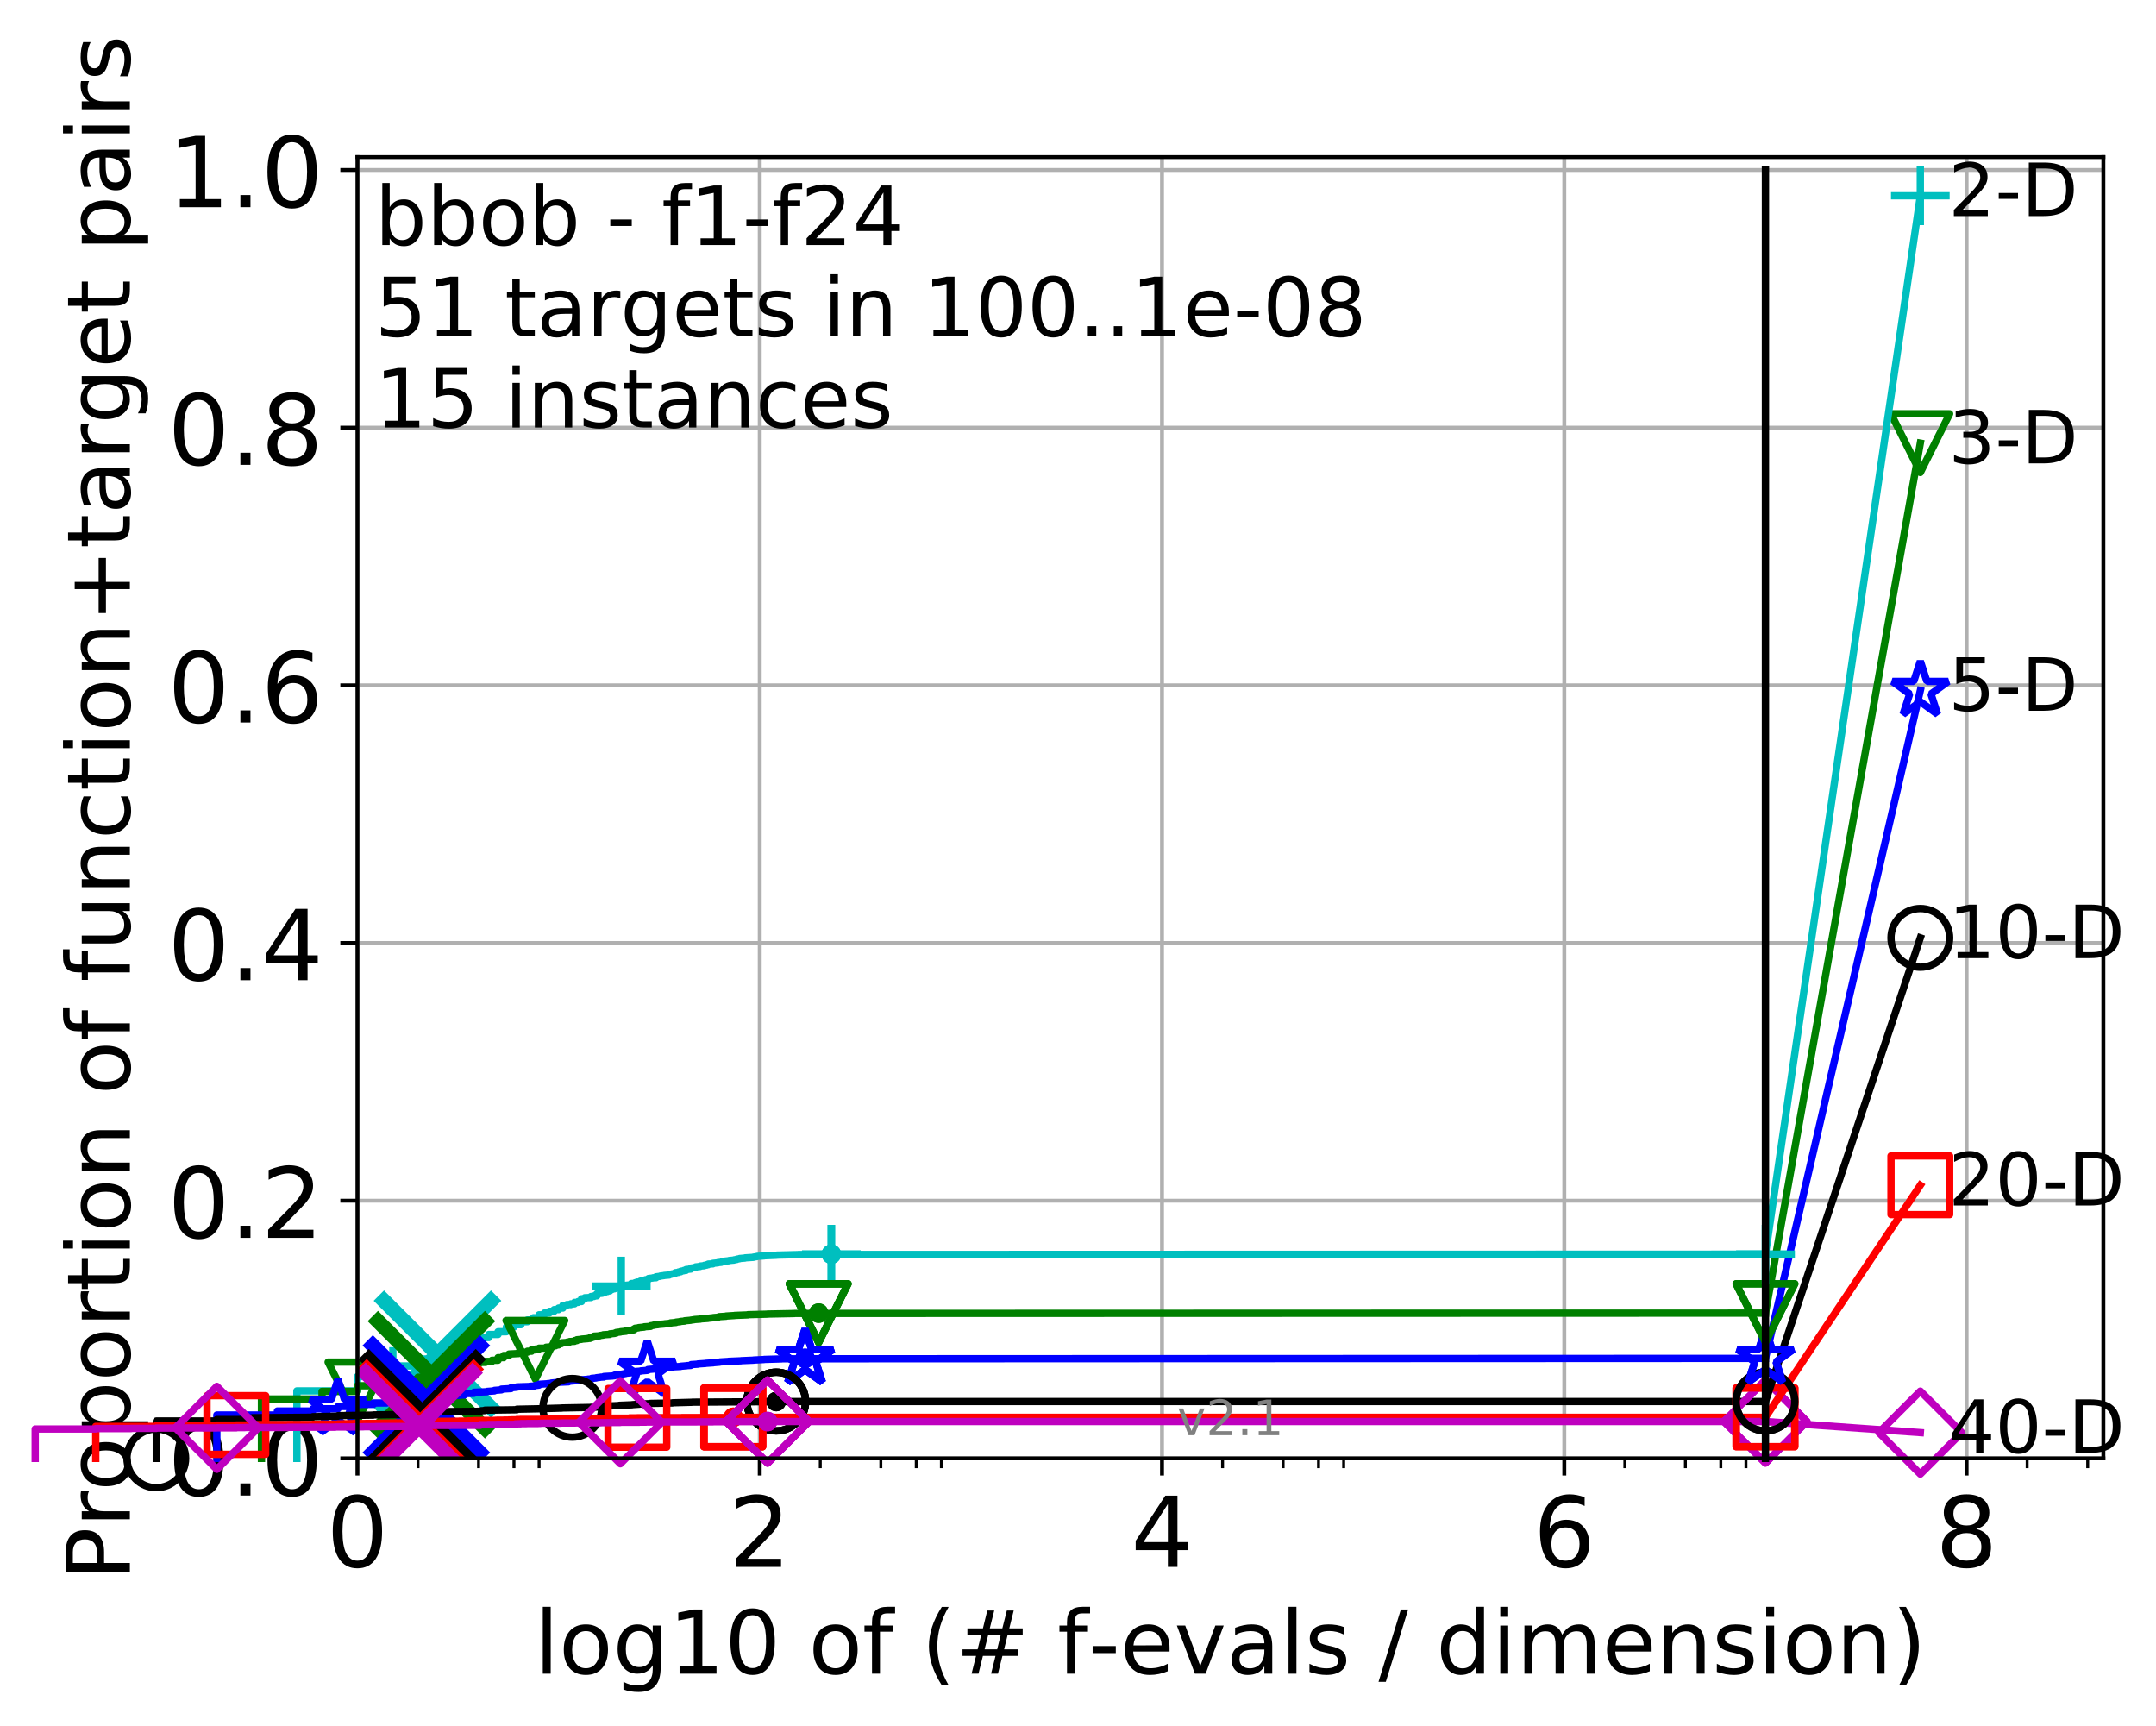 <?xml version="1.0" encoding="utf-8" standalone="no"?>
<!DOCTYPE svg PUBLIC "-//W3C//DTD SVG 1.1//EN"
  "http://www.w3.org/Graphics/SVG/1.1/DTD/svg11.dtd">
<!-- Created with matplotlib (http://matplotlib.org/) -->
<svg height="353pt" version="1.1" viewBox="0 0 441 353" width="441pt" xmlns="http://www.w3.org/2000/svg" xmlns:xlink="http://www.w3.org/1999/xlink">
 <defs>
  <style type="text/css">
*{stroke-linecap:butt;stroke-linejoin:round;}
  </style>
 </defs>
 <g id="figure_1">
  <g id="patch_1">
   <path d="M -0 353.222 
L 441.803 353.222 
L 441.803 0 
L -0 0 
z
" style="fill:#ffffff;"/>
  </g>
  <g id="axes_1">
   <g id="patch_2">
    <path d="M 73.113 298.245 
L 430.233 298.245 
L 430.233 32.133 
L 73.113 32.133 
z
" style="fill:#ffffff;"/>
   </g>
   <g id="matplotlib.axis_1">
    <g id="xtick_1">
     <g id="line2d_1">
      <path clip-path="url(#p003e6e23c1)" d="M 73.113 298.245 
L 73.113 32.133 
" style="fill:none;stroke:#b0b0b0;stroke-linecap:square;stroke-width:0.8;"/>
     </g>
     <g id="line2d_2">
      <defs>
       <path d="M 0 0 
L 0 3.5 
" id="m042c15e84b" style="stroke:#000000;stroke-width:0.8;"/>
      </defs>
      <g>
       <use style="stroke:#000000;stroke-width:0.8;" x="73.113" xlink:href="#m042c15e84b" y="298.245"/>
      </g>
     </g>
     <g id="text_1">
      <!-- 0 -->
      <defs>
       <path d="M 31.781 66.406 
Q 24.172 66.406 20.328 58.906 
Q 16.5 51.422 16.5 36.375 
Q 16.5 21.391 20.328 13.891 
Q 24.172 6.391 31.781 6.391 
Q 39.453 6.391 43.281 13.891 
Q 47.125 21.391 47.125 36.375 
Q 47.125 51.422 43.281 58.906 
Q 39.453 66.406 31.781 66.406 
M 31.781 74.219 
Q 44.047 74.219 50.516 64.516 
Q 56.984 54.828 56.984 36.375 
Q 56.984 17.969 50.516 8.266 
Q 44.047 -1.422 31.781 -1.422 
Q 19.531 -1.422 13.062 8.266 
Q 6.594 17.969 6.594 36.375 
Q 6.594 54.828 13.062 64.516 
Q 19.531 74.219 31.781 74.219 
" id="DejaVuSans-30"/>
      </defs>
      <g transform="translate(66.751 320.442)scale(0.2 -0.2)">
       <use xlink:href="#DejaVuSans-30"/>
      </g>
     </g>
    </g>
    <g id="xtick_2">
     <g id="line2d_3">
      <path clip-path="url(#p003e6e23c1)" d="M 155.399 298.245 
L 155.399 32.133 
" style="fill:none;stroke:#b0b0b0;stroke-linecap:square;stroke-width:0.8;"/>
     </g>
     <g id="line2d_4">
      <g>
       <use style="stroke:#000000;stroke-width:0.8;" x="155.399" xlink:href="#m042c15e84b" y="298.245"/>
      </g>
     </g>
     <g id="text_2">
      <!-- 2 -->
      <defs>
       <path d="M 19.188 8.297 
L 53.609 8.297 
L 53.609 0 
L 7.328 0 
L 7.328 8.297 
Q 12.938 14.109 22.625 23.891 
Q 32.328 33.688 34.812 36.531 
Q 39.547 41.844 41.422 45.531 
Q 43.312 49.219 43.312 52.781 
Q 43.312 58.594 39.234 62.25 
Q 35.156 65.922 28.609 65.922 
Q 23.969 65.922 18.812 64.312 
Q 13.672 62.703 7.812 59.422 
L 7.812 69.391 
Q 13.766 71.781 18.938 73 
Q 24.125 74.219 28.422 74.219 
Q 39.75 74.219 46.484 68.547 
Q 53.219 62.891 53.219 53.422 
Q 53.219 48.922 51.531 44.891 
Q 49.859 40.875 45.406 35.406 
Q 44.188 33.984 37.641 27.219 
Q 31.109 20.453 19.188 8.297 
" id="DejaVuSans-32"/>
      </defs>
      <g transform="translate(149.037 320.442)scale(0.2 -0.2)">
       <use xlink:href="#DejaVuSans-32"/>
      </g>
     </g>
    </g>
    <g id="xtick_3">
     <g id="line2d_5">
      <path clip-path="url(#p003e6e23c1)" d="M 237.685 298.245 
L 237.685 32.133 
" style="fill:none;stroke:#b0b0b0;stroke-linecap:square;stroke-width:0.8;"/>
     </g>
     <g id="line2d_6">
      <g>
       <use style="stroke:#000000;stroke-width:0.8;" x="237.685" xlink:href="#m042c15e84b" y="298.245"/>
      </g>
     </g>
     <g id="text_3">
      <!-- 4 -->
      <defs>
       <path d="M 37.797 64.312 
L 12.891 25.391 
L 37.797 25.391 
z
M 35.203 72.906 
L 47.609 72.906 
L 47.609 25.391 
L 58.016 25.391 
L 58.016 17.188 
L 47.609 17.188 
L 47.609 0 
L 37.797 0 
L 37.797 17.188 
L 4.891 17.188 
L 4.891 26.703 
z
" id="DejaVuSans-34"/>
      </defs>
      <g transform="translate(231.322 320.442)scale(0.2 -0.2)">
       <use xlink:href="#DejaVuSans-34"/>
      </g>
     </g>
    </g>
    <g id="xtick_4">
     <g id="line2d_7">
      <path clip-path="url(#p003e6e23c1)" d="M 319.97 298.245 
L 319.97 32.133 
" style="fill:none;stroke:#b0b0b0;stroke-linecap:square;stroke-width:0.8;"/>
     </g>
     <g id="line2d_8">
      <g>
       <use style="stroke:#000000;stroke-width:0.8;" x="319.97" xlink:href="#m042c15e84b" y="298.245"/>
      </g>
     </g>
     <g id="text_4">
      <!-- 6 -->
      <defs>
       <path d="M 33.016 40.375 
Q 26.375 40.375 22.484 35.828 
Q 18.609 31.297 18.609 23.391 
Q 18.609 15.531 22.484 10.953 
Q 26.375 6.391 33.016 6.391 
Q 39.656 6.391 43.531 10.953 
Q 47.406 15.531 47.406 23.391 
Q 47.406 31.297 43.531 35.828 
Q 39.656 40.375 33.016 40.375 
M 52.594 71.297 
L 52.594 62.312 
Q 48.875 64.062 45.094 64.984 
Q 41.312 65.922 37.594 65.922 
Q 27.828 65.922 22.672 59.328 
Q 17.531 52.734 16.797 39.406 
Q 19.672 43.656 24.016 45.922 
Q 28.375 48.188 33.594 48.188 
Q 44.578 48.188 50.953 41.516 
Q 57.328 34.859 57.328 23.391 
Q 57.328 12.156 50.688 5.359 
Q 44.047 -1.422 33.016 -1.422 
Q 20.359 -1.422 13.672 8.266 
Q 6.984 17.969 6.984 36.375 
Q 6.984 53.656 15.188 63.938 
Q 23.391 74.219 37.203 74.219 
Q 40.922 74.219 44.703 73.484 
Q 48.484 72.75 52.594 71.297 
" id="DejaVuSans-36"/>
      </defs>
      <g transform="translate(313.608 320.442)scale(0.2 -0.2)">
       <use xlink:href="#DejaVuSans-36"/>
      </g>
     </g>
    </g>
    <g id="xtick_5">
     <g id="line2d_9">
      <path clip-path="url(#p003e6e23c1)" d="M 402.256 298.245 
L 402.256 32.133 
" style="fill:none;stroke:#b0b0b0;stroke-linecap:square;stroke-width:0.8;"/>
     </g>
     <g id="line2d_10">
      <g>
       <use style="stroke:#000000;stroke-width:0.8;" x="402.256" xlink:href="#m042c15e84b" y="298.245"/>
      </g>
     </g>
     <g id="text_5">
      <!-- 8 -->
      <defs>
       <path d="M 31.781 34.625 
Q 24.75 34.625 20.719 30.859 
Q 16.703 27.094 16.703 20.516 
Q 16.703 13.922 20.719 10.156 
Q 24.75 6.391 31.781 6.391 
Q 38.812 6.391 42.859 10.172 
Q 46.922 13.969 46.922 20.516 
Q 46.922 27.094 42.891 30.859 
Q 38.875 34.625 31.781 34.625 
M 21.922 38.812 
Q 15.578 40.375 12.031 44.719 
Q 8.5 49.078 8.5 55.328 
Q 8.5 64.062 14.719 69.141 
Q 20.953 74.219 31.781 74.219 
Q 42.672 74.219 48.875 69.141 
Q 55.078 64.062 55.078 55.328 
Q 55.078 49.078 51.531 44.719 
Q 48 40.375 41.703 38.812 
Q 48.828 37.156 52.797 32.312 
Q 56.781 27.484 56.781 20.516 
Q 56.781 9.906 50.312 4.234 
Q 43.844 -1.422 31.781 -1.422 
Q 19.734 -1.422 13.25 4.234 
Q 6.781 9.906 6.781 20.516 
Q 6.781 27.484 10.781 32.312 
Q 14.797 37.156 21.922 38.812 
M 18.312 54.391 
Q 18.312 48.734 21.844 45.562 
Q 25.391 42.391 31.781 42.391 
Q 38.141 42.391 41.719 45.562 
Q 45.312 48.734 45.312 54.391 
Q 45.312 60.062 41.719 63.234 
Q 38.141 66.406 31.781 66.406 
Q 25.391 66.406 21.844 63.234 
Q 18.312 60.062 18.312 54.391 
" id="DejaVuSans-38"/>
      </defs>
      <g transform="translate(395.894 320.442)scale(0.2 -0.2)">
       <use xlink:href="#DejaVuSans-38"/>
      </g>
     </g>
    </g>
    <g id="xtick_6">
     <g id="line2d_11">
      <defs>
       <path d="M 0 0 
L 0 2 
" id="m5547bd4f6c" style="stroke:#000000;stroke-width:0.6;"/>
      </defs>
      <g>
       <use style="stroke:#000000;stroke-width:0.6;" x="85.499" xlink:href="#m5547bd4f6c" y="298.245"/>
      </g>
     </g>
    </g>
    <g id="xtick_7">
     <g id="line2d_12">
      <g>
       <use style="stroke:#000000;stroke-width:0.6;" x="97.884" xlink:href="#m5547bd4f6c" y="298.245"/>
      </g>
     </g>
    </g>
    <g id="xtick_8">
     <g id="line2d_13">
      <g>
       <use style="stroke:#000000;stroke-width:0.6;" x="105.129" xlink:href="#m5547bd4f6c" y="298.245"/>
      </g>
     </g>
    </g>
    <g id="xtick_9">
     <g id="line2d_14">
      <g>
       <use style="stroke:#000000;stroke-width:0.6;" x="110.269" xlink:href="#m5547bd4f6c" y="298.245"/>
      </g>
     </g>
    </g>
    <g id="xtick_10">
     <g id="line2d_15">
      <g>
       <use style="stroke:#000000;stroke-width:0.6;" x="167.784" xlink:href="#m5547bd4f6c" y="298.245"/>
      </g>
     </g>
    </g>
    <g id="xtick_11">
     <g id="line2d_16">
      <g>
       <use style="stroke:#000000;stroke-width:0.6;" x="180.17" xlink:href="#m5547bd4f6c" y="298.245"/>
      </g>
     </g>
    </g>
    <g id="xtick_12">
     <g id="line2d_17">
      <g>
       <use style="stroke:#000000;stroke-width:0.6;" x="187.414" xlink:href="#m5547bd4f6c" y="298.245"/>
      </g>
     </g>
    </g>
    <g id="xtick_13">
     <g id="line2d_18">
      <g>
       <use style="stroke:#000000;stroke-width:0.6;" x="192.555" xlink:href="#m5547bd4f6c" y="298.245"/>
      </g>
     </g>
    </g>
    <g id="xtick_14">
     <g id="line2d_19">
      <g>
       <use style="stroke:#000000;stroke-width:0.6;" x="250.07" xlink:href="#m5547bd4f6c" y="298.245"/>
      </g>
     </g>
    </g>
    <g id="xtick_15">
     <g id="line2d_20">
      <g>
       <use style="stroke:#000000;stroke-width:0.6;" x="262.455" xlink:href="#m5547bd4f6c" y="298.245"/>
      </g>
     </g>
    </g>
    <g id="xtick_16">
     <g id="line2d_21">
      <g>
       <use style="stroke:#000000;stroke-width:0.6;" x="269.7" xlink:href="#m5547bd4f6c" y="298.245"/>
      </g>
     </g>
    </g>
    <g id="xtick_17">
     <g id="line2d_22">
      <g>
       <use style="stroke:#000000;stroke-width:0.6;" x="274.84" xlink:href="#m5547bd4f6c" y="298.245"/>
      </g>
     </g>
    </g>
    <g id="xtick_18">
     <g id="line2d_23">
      <g>
       <use style="stroke:#000000;stroke-width:0.6;" x="332.356" xlink:href="#m5547bd4f6c" y="298.245"/>
      </g>
     </g>
    </g>
    <g id="xtick_19">
     <g id="line2d_24">
      <g>
       <use style="stroke:#000000;stroke-width:0.6;" x="344.741" xlink:href="#m5547bd4f6c" y="298.245"/>
      </g>
     </g>
    </g>
    <g id="xtick_20">
     <g id="line2d_25">
      <g>
       <use style="stroke:#000000;stroke-width:0.6;" x="351.986" xlink:href="#m5547bd4f6c" y="298.245"/>
      </g>
     </g>
    </g>
    <g id="xtick_21">
     <g id="line2d_26">
      <g>
       <use style="stroke:#000000;stroke-width:0.6;" x="357.126" xlink:href="#m5547bd4f6c" y="298.245"/>
      </g>
     </g>
    </g>
    <g id="xtick_22">
     <g id="line2d_27">
      <g>
       <use style="stroke:#000000;stroke-width:0.6;" x="414.641" xlink:href="#m5547bd4f6c" y="298.245"/>
      </g>
     </g>
    </g>
    <g id="xtick_23">
     <g id="line2d_28">
      <g>
       <use style="stroke:#000000;stroke-width:0.6;" x="427.027" xlink:href="#m5547bd4f6c" y="298.245"/>
      </g>
     </g>
    </g>
    <g id="text_6">
     <!-- log10 of (# f-evals / dimension) -->
     <defs>
      <path d="M 9.422 75.984 
L 18.406 75.984 
L 18.406 0 
L 9.422 0 
z
" id="DejaVuSans-6c"/>
      <path d="M 30.609 48.391 
Q 23.391 48.391 19.188 42.75 
Q 14.984 37.109 14.984 27.297 
Q 14.984 17.484 19.156 11.844 
Q 23.344 6.203 30.609 6.203 
Q 37.797 6.203 41.984 11.859 
Q 46.188 17.531 46.188 27.297 
Q 46.188 37.016 41.984 42.703 
Q 37.797 48.391 30.609 48.391 
M 30.609 56 
Q 42.328 56 49.016 48.375 
Q 55.719 40.766 55.719 27.297 
Q 55.719 13.875 49.016 6.219 
Q 42.328 -1.422 30.609 -1.422 
Q 18.844 -1.422 12.172 6.219 
Q 5.516 13.875 5.516 27.297 
Q 5.516 40.766 12.172 48.375 
Q 18.844 56 30.609 56 
" id="DejaVuSans-6f"/>
      <path d="M 45.406 27.984 
Q 45.406 37.75 41.375 43.109 
Q 37.359 48.484 30.078 48.484 
Q 22.859 48.484 18.828 43.109 
Q 14.797 37.75 14.797 27.984 
Q 14.797 18.266 18.828 12.891 
Q 22.859 7.516 30.078 7.516 
Q 37.359 7.516 41.375 12.891 
Q 45.406 18.266 45.406 27.984 
M 54.391 6.781 
Q 54.391 -7.172 48.188 -13.984 
Q 42 -20.797 29.203 -20.797 
Q 24.469 -20.797 20.266 -20.094 
Q 16.062 -19.391 12.109 -17.922 
L 12.109 -9.188 
Q 16.062 -11.328 19.922 -12.344 
Q 23.781 -13.375 27.781 -13.375 
Q 36.625 -13.375 41.016 -8.766 
Q 45.406 -4.156 45.406 5.172 
L 45.406 9.625 
Q 42.625 4.781 38.281 2.391 
Q 33.938 0 27.875 0 
Q 17.828 0 11.672 7.656 
Q 5.516 15.328 5.516 27.984 
Q 5.516 40.672 11.672 48.328 
Q 17.828 56 27.875 56 
Q 33.938 56 38.281 53.609 
Q 42.625 51.219 45.406 46.391 
L 45.406 54.688 
L 54.391 54.688 
z
" id="DejaVuSans-67"/>
      <path d="M 12.406 8.297 
L 28.516 8.297 
L 28.516 63.922 
L 10.984 60.406 
L 10.984 69.391 
L 28.422 72.906 
L 38.281 72.906 
L 38.281 8.297 
L 54.391 8.297 
L 54.391 0 
L 12.406 0 
z
" id="DejaVuSans-31"/>
      <path id="DejaVuSans-20"/>
      <path d="M 37.109 75.984 
L 37.109 68.5 
L 28.516 68.5 
Q 23.688 68.5 21.797 66.547 
Q 19.922 64.594 19.922 59.516 
L 19.922 54.688 
L 34.719 54.688 
L 34.719 47.703 
L 19.922 47.703 
L 19.922 0 
L 10.891 0 
L 10.891 47.703 
L 2.297 47.703 
L 2.297 54.688 
L 10.891 54.688 
L 10.891 58.5 
Q 10.891 67.625 15.141 71.797 
Q 19.391 75.984 28.609 75.984 
z
" id="DejaVuSans-66"/>
      <path d="M 31 75.875 
Q 24.469 64.656 21.281 53.656 
Q 18.109 42.672 18.109 31.391 
Q 18.109 20.125 21.312 9.062 
Q 24.516 -2 31 -13.188 
L 23.188 -13.188 
Q 15.875 -1.703 12.234 9.375 
Q 8.594 20.453 8.594 31.391 
Q 8.594 42.281 12.203 53.312 
Q 15.828 64.359 23.188 75.875 
z
" id="DejaVuSans-28"/>
      <path d="M 51.125 44 
L 36.922 44 
L 32.812 27.688 
L 47.125 27.688 
z
M 43.797 71.781 
L 38.719 51.516 
L 52.984 51.516 
L 58.109 71.781 
L 65.922 71.781 
L 60.891 51.516 
L 76.125 51.516 
L 76.125 44 
L 58.984 44 
L 54.984 27.688 
L 70.516 27.688 
L 70.516 20.219 
L 53.078 20.219 
L 48 0 
L 40.188 0 
L 45.219 20.219 
L 30.906 20.219 
L 25.875 0 
L 18.016 0 
L 23.094 20.219 
L 7.719 20.219 
L 7.719 27.688 
L 24.906 27.688 
L 29 44 
L 13.281 44 
L 13.281 51.516 
L 30.906 51.516 
L 35.891 71.781 
z
" id="DejaVuSans-23"/>
      <path d="M 4.891 31.391 
L 31.203 31.391 
L 31.203 23.391 
L 4.891 23.391 
z
" id="DejaVuSans-2d"/>
      <path d="M 56.203 29.594 
L 56.203 25.203 
L 14.891 25.203 
Q 15.484 15.922 20.484 11.062 
Q 25.484 6.203 34.422 6.203 
Q 39.594 6.203 44.453 7.469 
Q 49.312 8.734 54.109 11.281 
L 54.109 2.781 
Q 49.266 0.734 44.188 -0.344 
Q 39.109 -1.422 33.891 -1.422 
Q 20.797 -1.422 13.156 6.188 
Q 5.516 13.812 5.516 26.812 
Q 5.516 40.234 12.766 48.109 
Q 20.016 56 32.328 56 
Q 43.359 56 49.781 48.891 
Q 56.203 41.797 56.203 29.594 
M 47.219 32.234 
Q 47.125 39.594 43.094 43.984 
Q 39.062 48.391 32.422 48.391 
Q 24.906 48.391 20.391 44.141 
Q 15.875 39.891 15.188 32.172 
z
" id="DejaVuSans-65"/>
      <path d="M 2.984 54.688 
L 12.5 54.688 
L 29.594 8.797 
L 46.688 54.688 
L 56.203 54.688 
L 35.688 0 
L 23.484 0 
z
" id="DejaVuSans-76"/>
      <path d="M 34.281 27.484 
Q 23.391 27.484 19.188 25 
Q 14.984 22.516 14.984 16.5 
Q 14.984 11.719 18.141 8.906 
Q 21.297 6.109 26.703 6.109 
Q 34.188 6.109 38.703 11.406 
Q 43.219 16.703 43.219 25.484 
L 43.219 27.484 
z
M 52.203 31.203 
L 52.203 0 
L 43.219 0 
L 43.219 8.297 
Q 40.141 3.328 35.547 0.953 
Q 30.953 -1.422 24.312 -1.422 
Q 15.922 -1.422 10.953 3.297 
Q 6 8.016 6 15.922 
Q 6 25.141 12.172 29.828 
Q 18.359 34.516 30.609 34.516 
L 43.219 34.516 
L 43.219 35.406 
Q 43.219 41.609 39.141 45 
Q 35.062 48.391 27.688 48.391 
Q 23 48.391 18.547 47.266 
Q 14.109 46.141 10.016 43.891 
L 10.016 52.203 
Q 14.938 54.109 19.578 55.047 
Q 24.219 56 28.609 56 
Q 40.484 56 46.344 49.844 
Q 52.203 43.703 52.203 31.203 
" id="DejaVuSans-61"/>
      <path d="M 44.281 53.078 
L 44.281 44.578 
Q 40.484 46.531 36.375 47.5 
Q 32.281 48.484 27.875 48.484 
Q 21.188 48.484 17.844 46.438 
Q 14.5 44.391 14.5 40.281 
Q 14.5 37.156 16.891 35.375 
Q 19.281 33.594 26.516 31.984 
L 29.594 31.297 
Q 39.156 29.25 43.188 25.516 
Q 47.219 21.781 47.219 15.094 
Q 47.219 7.469 41.188 3.016 
Q 35.156 -1.422 24.609 -1.422 
Q 20.219 -1.422 15.453 -0.562 
Q 10.688 0.297 5.422 2 
L 5.422 11.281 
Q 10.406 8.688 15.234 7.391 
Q 20.062 6.109 24.812 6.109 
Q 31.156 6.109 34.562 8.281 
Q 37.984 10.453 37.984 14.406 
Q 37.984 18.062 35.516 20.016 
Q 33.062 21.969 24.703 23.781 
L 21.578 24.516 
Q 13.234 26.266 9.516 29.906 
Q 5.812 33.547 5.812 39.891 
Q 5.812 47.609 11.281 51.797 
Q 16.75 56 26.812 56 
Q 31.781 56 36.172 55.266 
Q 40.578 54.547 44.281 53.078 
" id="DejaVuSans-73"/>
      <path d="M 25.391 72.906 
L 33.688 72.906 
L 8.297 -9.281 
L 0 -9.281 
z
" id="DejaVuSans-2f"/>
      <path d="M 45.406 46.391 
L 45.406 75.984 
L 54.391 75.984 
L 54.391 0 
L 45.406 0 
L 45.406 8.203 
Q 42.578 3.328 38.25 0.953 
Q 33.938 -1.422 27.875 -1.422 
Q 17.969 -1.422 11.734 6.484 
Q 5.516 14.406 5.516 27.297 
Q 5.516 40.188 11.734 48.094 
Q 17.969 56 27.875 56 
Q 33.938 56 38.25 53.625 
Q 42.578 51.266 45.406 46.391 
M 14.797 27.297 
Q 14.797 17.391 18.875 11.75 
Q 22.953 6.109 30.078 6.109 
Q 37.203 6.109 41.297 11.75 
Q 45.406 17.391 45.406 27.297 
Q 45.406 37.203 41.297 42.844 
Q 37.203 48.484 30.078 48.484 
Q 22.953 48.484 18.875 42.844 
Q 14.797 37.203 14.797 27.297 
" id="DejaVuSans-64"/>
      <path d="M 9.422 54.688 
L 18.406 54.688 
L 18.406 0 
L 9.422 0 
z
M 9.422 75.984 
L 18.406 75.984 
L 18.406 64.594 
L 9.422 64.594 
z
" id="DejaVuSans-69"/>
      <path d="M 52 44.188 
Q 55.375 50.25 60.062 53.125 
Q 64.75 56 71.094 56 
Q 79.641 56 84.281 50.016 
Q 88.922 44.047 88.922 33.016 
L 88.922 0 
L 79.891 0 
L 79.891 32.719 
Q 79.891 40.578 77.094 44.375 
Q 74.312 48.188 68.609 48.188 
Q 61.625 48.188 57.562 43.547 
Q 53.516 38.922 53.516 30.906 
L 53.516 0 
L 44.484 0 
L 44.484 32.719 
Q 44.484 40.625 41.703 44.406 
Q 38.922 48.188 33.109 48.188 
Q 26.219 48.188 22.156 43.531 
Q 18.109 38.875 18.109 30.906 
L 18.109 0 
L 9.078 0 
L 9.078 54.688 
L 18.109 54.688 
L 18.109 46.188 
Q 21.188 51.219 25.484 53.609 
Q 29.781 56 35.688 56 
Q 41.656 56 45.828 52.969 
Q 50 49.953 52 44.188 
" id="DejaVuSans-6d"/>
      <path d="M 54.891 33.016 
L 54.891 0 
L 45.906 0 
L 45.906 32.719 
Q 45.906 40.484 42.875 44.328 
Q 39.844 48.188 33.797 48.188 
Q 26.516 48.188 22.312 43.547 
Q 18.109 38.922 18.109 30.906 
L 18.109 0 
L 9.078 0 
L 9.078 54.688 
L 18.109 54.688 
L 18.109 46.188 
Q 21.344 51.125 25.703 53.562 
Q 30.078 56 35.797 56 
Q 45.219 56 50.047 50.172 
Q 54.891 44.344 54.891 33.016 
" id="DejaVuSans-6e"/>
      <path d="M 8.016 75.875 
L 15.828 75.875 
Q 23.141 64.359 26.781 53.312 
Q 30.422 42.281 30.422 31.391 
Q 30.422 20.453 26.781 9.375 
Q 23.141 -1.703 15.828 -13.188 
L 8.016 -13.188 
Q 14.5 -2 17.703 9.062 
Q 20.906 20.125 20.906 31.391 
Q 20.906 42.672 17.703 53.656 
Q 14.5 64.656 8.016 75.875 
" id="DejaVuSans-29"/>
     </defs>
     <g transform="translate(109.328 342.279)scale(0.18 -0.18)">
      <use xlink:href="#DejaVuSans-6c"/>
      <use x="27.783" xlink:href="#DejaVuSans-6f"/>
      <use x="88.965" xlink:href="#DejaVuSans-67"/>
      <use x="152.441" xlink:href="#DejaVuSans-31"/>
      <use x="216.064" xlink:href="#DejaVuSans-30"/>
      <use x="279.688" xlink:href="#DejaVuSans-20"/>
      <use x="311.475" xlink:href="#DejaVuSans-6f"/>
      <use x="372.656" xlink:href="#DejaVuSans-66"/>
      <use x="407.861" xlink:href="#DejaVuSans-20"/>
      <use x="439.648" xlink:href="#DejaVuSans-28"/>
      <use x="478.662" xlink:href="#DejaVuSans-23"/>
      <use x="562.451" xlink:href="#DejaVuSans-20"/>
      <use x="594.238" xlink:href="#DejaVuSans-66"/>
      <use x="629.365" xlink:href="#DejaVuSans-2d"/>
      <use x="665.449" xlink:href="#DejaVuSans-65"/>
      <use x="726.973" xlink:href="#DejaVuSans-76"/>
      <use x="786.152" xlink:href="#DejaVuSans-61"/>
      <use x="847.432" xlink:href="#DejaVuSans-6c"/>
      <use x="875.215" xlink:href="#DejaVuSans-73"/>
      <use x="927.314" xlink:href="#DejaVuSans-20"/>
      <use x="959.102" xlink:href="#DejaVuSans-2f"/>
      <use x="992.793" xlink:href="#DejaVuSans-20"/>
      <use x="1024.58" xlink:href="#DejaVuSans-64"/>
      <use x="1088.057" xlink:href="#DejaVuSans-69"/>
      <use x="1115.84" xlink:href="#DejaVuSans-6d"/>
      <use x="1213.252" xlink:href="#DejaVuSans-65"/>
      <use x="1274.775" xlink:href="#DejaVuSans-6e"/>
      <use x="1338.154" xlink:href="#DejaVuSans-73"/>
      <use x="1390.254" xlink:href="#DejaVuSans-69"/>
      <use x="1418.037" xlink:href="#DejaVuSans-6f"/>
      <use x="1479.219" xlink:href="#DejaVuSans-6e"/>
      <use x="1542.598" xlink:href="#DejaVuSans-29"/>
     </g>
    </g>
   </g>
   <g id="matplotlib.axis_2">
    <g id="ytick_1">
     <g id="line2d_29">
      <path clip-path="url(#p003e6e23c1)" d="M 73.113 298.245 
L 430.233 298.245 
" style="fill:none;stroke:#b0b0b0;stroke-linecap:square;stroke-width:0.8;"/>
     </g>
     <g id="line2d_30">
      <defs>
       <path d="M 0 0 
L -3.5 0 
" id="m0dee3e928d" style="stroke:#000000;stroke-width:0.8;"/>
      </defs>
      <g>
       <use style="stroke:#000000;stroke-width:0.8;" x="73.113" xlink:href="#m0dee3e928d" y="298.245"/>
      </g>
     </g>
     <g id="text_7">
      <!-- 0.0 -->
      <defs>
       <path d="M 10.688 12.406 
L 21 12.406 
L 21 0 
L 10.688 0 
z
" id="DejaVuSans-2e"/>
      </defs>
      <g transform="translate(34.307 305.844)scale(0.2 -0.2)">
       <use xlink:href="#DejaVuSans-30"/>
       <use x="63.623" xlink:href="#DejaVuSans-2e"/>
       <use x="95.41" xlink:href="#DejaVuSans-30"/>
      </g>
     </g>
    </g>
    <g id="ytick_2">
     <g id="line2d_31">
      <path clip-path="url(#p003e6e23c1)" d="M 73.113 245.55 
L 430.233 245.55 
" style="fill:none;stroke:#b0b0b0;stroke-linecap:square;stroke-width:0.8;"/>
     </g>
     <g id="line2d_32">
      <g>
       <use style="stroke:#000000;stroke-width:0.8;" x="73.113" xlink:href="#m0dee3e928d" y="245.55"/>
      </g>
     </g>
     <g id="text_8">
      <!-- 0.2 -->
      <g transform="translate(34.307 253.148)scale(0.2 -0.2)">
       <use xlink:href="#DejaVuSans-30"/>
       <use x="63.623" xlink:href="#DejaVuSans-2e"/>
       <use x="95.41" xlink:href="#DejaVuSans-32"/>
      </g>
     </g>
    </g>
    <g id="ytick_3">
     <g id="line2d_33">
      <path clip-path="url(#p003e6e23c1)" d="M 73.113 192.854 
L 430.233 192.854 
" style="fill:none;stroke:#b0b0b0;stroke-linecap:square;stroke-width:0.8;"/>
     </g>
     <g id="line2d_34">
      <g>
       <use style="stroke:#000000;stroke-width:0.8;" x="73.113" xlink:href="#m0dee3e928d" y="192.854"/>
      </g>
     </g>
     <g id="text_9">
      <!-- 0.4 -->
      <g transform="translate(34.307 200.453)scale(0.2 -0.2)">
       <use xlink:href="#DejaVuSans-30"/>
       <use x="63.623" xlink:href="#DejaVuSans-2e"/>
       <use x="95.41" xlink:href="#DejaVuSans-34"/>
      </g>
     </g>
    </g>
    <g id="ytick_4">
     <g id="line2d_35">
      <path clip-path="url(#p003e6e23c1)" d="M 73.113 140.159 
L 430.233 140.159 
" style="fill:none;stroke:#b0b0b0;stroke-linecap:square;stroke-width:0.8;"/>
     </g>
     <g id="line2d_36">
      <g>
       <use style="stroke:#000000;stroke-width:0.8;" x="73.113" xlink:href="#m0dee3e928d" y="140.159"/>
      </g>
     </g>
     <g id="text_10">
      <!-- 0.6 -->
      <g transform="translate(34.307 147.757)scale(0.2 -0.2)">
       <use xlink:href="#DejaVuSans-30"/>
       <use x="63.623" xlink:href="#DejaVuSans-2e"/>
       <use x="95.41" xlink:href="#DejaVuSans-36"/>
      </g>
     </g>
    </g>
    <g id="ytick_5">
     <g id="line2d_37">
      <path clip-path="url(#p003e6e23c1)" d="M 73.113 87.464 
L 430.233 87.464 
" style="fill:none;stroke:#b0b0b0;stroke-linecap:square;stroke-width:0.8;"/>
     </g>
     <g id="line2d_38">
      <g>
       <use style="stroke:#000000;stroke-width:0.8;" x="73.113" xlink:href="#m0dee3e928d" y="87.464"/>
      </g>
     </g>
     <g id="text_11">
      <!-- 0.8 -->
      <g transform="translate(34.307 95.062)scale(0.2 -0.2)">
       <use xlink:href="#DejaVuSans-30"/>
       <use x="63.623" xlink:href="#DejaVuSans-2e"/>
       <use x="95.41" xlink:href="#DejaVuSans-38"/>
      </g>
     </g>
    </g>
    <g id="ytick_6">
     <g id="line2d_39">
      <path clip-path="url(#p003e6e23c1)" d="M 73.113 34.768 
L 430.233 34.768 
" style="fill:none;stroke:#b0b0b0;stroke-linecap:square;stroke-width:0.8;"/>
     </g>
     <g id="line2d_40">
      <g>
       <use style="stroke:#000000;stroke-width:0.8;" x="73.113" xlink:href="#m0dee3e928d" y="34.768"/>
      </g>
     </g>
     <g id="text_12">
      <!-- 1.0 -->
      <g transform="translate(34.307 42.367)scale(0.2 -0.2)">
       <use xlink:href="#DejaVuSans-31"/>
       <use x="63.623" xlink:href="#DejaVuSans-2e"/>
       <use x="95.41" xlink:href="#DejaVuSans-30"/>
      </g>
     </g>
    </g>
    <g id="text_13">
     <!-- Proportion of function+target pairs -->
     <defs>
      <path d="M 19.672 64.797 
L 19.672 37.406 
L 32.078 37.406 
Q 38.969 37.406 42.719 40.969 
Q 46.484 44.531 46.484 51.125 
Q 46.484 57.672 42.719 61.234 
Q 38.969 64.797 32.078 64.797 
z
M 9.812 72.906 
L 32.078 72.906 
Q 44.344 72.906 50.609 67.359 
Q 56.891 61.812 56.891 51.125 
Q 56.891 40.328 50.609 34.812 
Q 44.344 29.297 32.078 29.297 
L 19.672 29.297 
L 19.672 0 
L 9.812 0 
z
" id="DejaVuSans-50"/>
      <path d="M 41.109 46.297 
Q 39.594 47.172 37.812 47.578 
Q 36.031 48 33.891 48 
Q 26.266 48 22.188 43.047 
Q 18.109 38.094 18.109 28.812 
L 18.109 0 
L 9.078 0 
L 9.078 54.688 
L 18.109 54.688 
L 18.109 46.188 
Q 20.953 51.172 25.484 53.578 
Q 30.031 56 36.531 56 
Q 37.453 56 38.578 55.875 
Q 39.703 55.766 41.062 55.516 
z
" id="DejaVuSans-72"/>
      <path d="M 18.109 8.203 
L 18.109 -20.797 
L 9.078 -20.797 
L 9.078 54.688 
L 18.109 54.688 
L 18.109 46.391 
Q 20.953 51.266 25.266 53.625 
Q 29.594 56 35.594 56 
Q 45.562 56 51.781 48.094 
Q 58.016 40.188 58.016 27.297 
Q 58.016 14.406 51.781 6.484 
Q 45.562 -1.422 35.594 -1.422 
Q 29.594 -1.422 25.266 0.953 
Q 20.953 3.328 18.109 8.203 
M 48.688 27.297 
Q 48.688 37.203 44.609 42.844 
Q 40.531 48.484 33.406 48.484 
Q 26.266 48.484 22.188 42.844 
Q 18.109 37.203 18.109 27.297 
Q 18.109 17.391 22.188 11.75 
Q 26.266 6.109 33.406 6.109 
Q 40.531 6.109 44.609 11.75 
Q 48.688 17.391 48.688 27.297 
" id="DejaVuSans-70"/>
      <path d="M 18.312 70.219 
L 18.312 54.688 
L 36.812 54.688 
L 36.812 47.703 
L 18.312 47.703 
L 18.312 18.016 
Q 18.312 11.328 20.141 9.422 
Q 21.969 7.516 27.594 7.516 
L 36.812 7.516 
L 36.812 0 
L 27.594 0 
Q 17.188 0 13.234 3.875 
Q 9.281 7.766 9.281 18.016 
L 9.281 47.703 
L 2.688 47.703 
L 2.688 54.688 
L 9.281 54.688 
L 9.281 70.219 
z
" id="DejaVuSans-74"/>
      <path d="M 8.5 21.578 
L 8.5 54.688 
L 17.484 54.688 
L 17.484 21.922 
Q 17.484 14.156 20.5 10.266 
Q 23.531 6.391 29.594 6.391 
Q 36.859 6.391 41.078 11.031 
Q 45.312 15.672 45.312 23.688 
L 45.312 54.688 
L 54.297 54.688 
L 54.297 0 
L 45.312 0 
L 45.312 8.406 
Q 42.047 3.422 37.719 1 
Q 33.406 -1.422 27.688 -1.422 
Q 18.266 -1.422 13.375 4.438 
Q 8.5 10.297 8.5 21.578 
M 31.109 56 
z
" id="DejaVuSans-75"/>
      <path d="M 48.781 52.594 
L 48.781 44.188 
Q 44.969 46.297 41.141 47.344 
Q 37.312 48.391 33.406 48.391 
Q 24.656 48.391 19.812 42.844 
Q 14.984 37.312 14.984 27.297 
Q 14.984 17.281 19.812 11.734 
Q 24.656 6.203 33.406 6.203 
Q 37.312 6.203 41.141 7.25 
Q 44.969 8.297 48.781 10.406 
L 48.781 2.094 
Q 45.016 0.344 40.984 -0.531 
Q 36.969 -1.422 32.422 -1.422 
Q 20.062 -1.422 12.781 6.344 
Q 5.516 14.109 5.516 27.297 
Q 5.516 40.672 12.859 48.328 
Q 20.219 56 33.016 56 
Q 37.156 56 41.109 55.141 
Q 45.062 54.297 48.781 52.594 
" id="DejaVuSans-63"/>
      <path d="M 46 62.703 
L 46 35.5 
L 73.188 35.5 
L 73.188 27.203 
L 46 27.203 
L 46 0 
L 37.797 0 
L 37.797 27.203 
L 10.594 27.203 
L 10.594 35.5 
L 37.797 35.5 
L 37.797 62.703 
z
" id="DejaVuSans-2b"/>
     </defs>
     <g transform="translate(26.564 323.179)rotate(-90)scale(0.18 -0.18)">
      <use xlink:href="#DejaVuSans-50"/>
      <use x="60.287" xlink:href="#DejaVuSans-72"/>
      <use x="101.369" xlink:href="#DejaVuSans-6f"/>
      <use x="162.551" xlink:href="#DejaVuSans-70"/>
      <use x="226.027" xlink:href="#DejaVuSans-6f"/>
      <use x="287.209" xlink:href="#DejaVuSans-72"/>
      <use x="328.322" xlink:href="#DejaVuSans-74"/>
      <use x="367.531" xlink:href="#DejaVuSans-69"/>
      <use x="395.314" xlink:href="#DejaVuSans-6f"/>
      <use x="456.496" xlink:href="#DejaVuSans-6e"/>
      <use x="519.875" xlink:href="#DejaVuSans-20"/>
      <use x="551.662" xlink:href="#DejaVuSans-6f"/>
      <use x="612.844" xlink:href="#DejaVuSans-66"/>
      <use x="648.049" xlink:href="#DejaVuSans-20"/>
      <use x="679.836" xlink:href="#DejaVuSans-66"/>
      <use x="715.041" xlink:href="#DejaVuSans-75"/>
      <use x="778.42" xlink:href="#DejaVuSans-6e"/>
      <use x="841.799" xlink:href="#DejaVuSans-63"/>
      <use x="896.779" xlink:href="#DejaVuSans-74"/>
      <use x="935.988" xlink:href="#DejaVuSans-69"/>
      <use x="963.771" xlink:href="#DejaVuSans-6f"/>
      <use x="1024.953" xlink:href="#DejaVuSans-6e"/>
      <use x="1088.332" xlink:href="#DejaVuSans-2b"/>
      <use x="1172.121" xlink:href="#DejaVuSans-74"/>
      <use x="1211.33" xlink:href="#DejaVuSans-61"/>
      <use x="1272.609" xlink:href="#DejaVuSans-72"/>
      <use x="1313.707" xlink:href="#DejaVuSans-67"/>
      <use x="1377.184" xlink:href="#DejaVuSans-65"/>
      <use x="1438.707" xlink:href="#DejaVuSans-74"/>
      <use x="1477.916" xlink:href="#DejaVuSans-20"/>
      <use x="1509.703" xlink:href="#DejaVuSans-70"/>
      <use x="1573.18" xlink:href="#DejaVuSans-61"/>
      <use x="1634.459" xlink:href="#DejaVuSans-69"/>
      <use x="1662.242" xlink:href="#DejaVuSans-72"/>
      <use x="1703.355" xlink:href="#DejaVuSans-73"/>
     </g>
    </g>
   </g>
   <g id="line2d_41">
    <defs>
     <path d="M 0 1.5 
C 0.398 1.5 0.779 1.342 1.061 1.061 
C 1.342 0.779 1.5 0.398 1.5 0 
C 1.5 -0.398 1.342 -0.779 1.061 -1.061 
C 0.779 -1.342 0.398 -1.5 0 -1.5 
C -0.398 -1.5 -0.779 -1.342 -1.061 -1.061 
C -1.342 -0.779 -1.5 -0.398 -1.5 0 
C -1.5 0.398 -1.342 0.779 -1.061 1.061 
C -0.779 1.342 -0.398 1.5 0 1.5 
z
" id="m744e422092" style="stroke:#00bfbf;"/>
    </defs>
    <g>
     <use style="fill:#00bfbf;stroke:#00bfbf;" x="170.047" xlink:href="#m744e422092" y="256.485"/>
     <use style="fill:#00bfbf;stroke:#00bfbf;" x="170.047" xlink:href="#m744e422092" y="256.485"/>
    </g>
   </g>
   <g id="line2d_42">
    <path d="M 60.728 298.245 
L 60.728 284.447 
L 73.113 284.447 
L 73.113 281.498 
L 80.358 281.498 
L 80.358 279.346 
L 85.499 279.346 
L 85.499 277.925 
L 89.486 277.925 
L 89.486 276.956 
L 92.743 276.956 
L 92.743 275.234 
L 95.498 275.234 
L 95.498 274.373 
L 97.884 274.373 
L 97.884 273.534 
L 99.988 273.534 
L 99.988 272.909 
L 101.871 272.909 
L 101.871 272.35 
L 103.574 272.35 
L 103.574 271.381 
L 105.129 271.381 
L 105.129 270.907 
L 106.559 270.907 
L 106.559 270.305 
L 107.883 270.305 
L 107.883 269.939 
L 109.116 269.939 
L 109.116 269.487 
L 110.269 269.487 
L 110.269 268.884 
L 111.352 268.884 
L 111.352 268.518 
L 112.374 268.518 
L 112.374 268.174 
L 113.34 268.174 
L 113.34 267.829 
L 114.256 267.829 
L 114.256 267.506 
L 115.128 267.506 
L 115.128 266.947 
L 115.959 266.947 
L 115.959 266.796 
L 116.753 266.796 
L 116.753 266.645 
L 117.514 266.645 
L 117.514 266.344 
L 118.243 266.344 
L 118.243 266.172 
L 118.944 266.172 
L 118.944 265.612 
L 119.618 265.612 
L 119.618 265.397 
L 120.895 265.354 
L 120.895 265.139 
L 121.501 265.139 
L 121.501 265.009 
L 122.087 265.009 
L 122.087 264.579 
L 123.204 264.471 
L 123.204 264.299 
L 123.738 264.299 
L 123.738 264.127 
L 124.255 264.127 
L 124.255 263.998 
L 124.759 263.998 
L 124.759 263.696 
L 125.248 263.696 
L 125.248 263.567 
L 125.725 263.567 
L 125.725 263.395 
L 126.189 263.395 
L 126.189 263.266 
L 127.083 263.244 
L 127.083 263.007 
L 127.934 262.964 
L 127.934 262.857 
L 129.139 262.749 
L 129.139 262.491 
L 129.899 262.448 
L 129.899 262.319 
L 130.268 262.319 
L 130.268 262.189 
L 130.982 262.168 
L 130.982 261.996 
L 131.67 261.953 
L 131.67 261.867 
L 132.004 261.867 
L 132.004 261.716 
L 132.654 261.651 
L 132.654 261.458 
L 133.586 261.35 
L 133.586 261.307 
L 134.182 261.307 
L 134.182 261.113 
L 135.039 261.006 
L 135.039 260.962 
L 135.858 260.855 
L 135.858 260.833 
L 136.894 260.747 
L 136.894 260.661 
L 137.391 260.575 
L 137.391 260.532 
L 138.11 260.424 
L 138.11 260.274 
L 138.802 260.209 
L 138.802 260.123 
L 139.249 260.08 
L 139.249 259.972 
L 139.898 259.865 
L 139.898 259.8 
L 140.319 259.8 
L 140.319 259.628 
L 141.329 259.52 
L 141.329 259.327 
L 142.284 259.219 
L 142.284 259.09 
L 143.192 259.004 
L 143.192 258.918 
L 144.055 258.853 
L 144.055 258.767 
L 144.554 258.724 
L 144.554 258.638 
L 144.879 258.638 
L 144.879 258.509 
L 145.819 258.465 
L 145.819 258.358 
L 146.857 258.25 
L 146.857 258.207 
L 147.564 258.143 
L 147.564 258.078 
L 148.109 257.992 
L 148.109 257.927 
L 149.153 257.82 
L 149.153 257.777 
L 150.139 257.691 
L 150.139 257.647 
L 150.729 257.561 
L 150.729 257.497 
L 151.3 257.411 
L 151.3 257.368 
L 152.39 257.282 
L 152.39 257.239 
L 154.102 257.131 
L 154.102 257.088 
L 154.855 256.98 
L 154.855 256.937 
L 156.356 256.83 
L 156.356 256.808 
L 158.879 256.7 
L 158.879 256.679 
L 163.287 256.571 
L 163.287 256.55 
L 361.113 256.485 
L 361.113 256.485 
" style="fill:none;stroke:#00bfbf;stroke-linecap:square;stroke-width:1.5;"/>
   </g>
   <g id="line2d_43">
    <defs>
     <path d="M -6 0 
L 6 0 
M 0 6 
L 0 -6 
" id="m9f71d703e9" style="stroke:#00bfbf;stroke-width:1.5;"/>
    </defs>
    <g>
     <use style="fill:none;stroke:#00bfbf;stroke-width:1.5;" x="80.358" xlink:href="#m9f71d703e9" y="281.498"/>
     <use style="fill:none;stroke:#00bfbf;stroke-width:1.5;" x="127.083" xlink:href="#m9f71d703e9" y="263.007"/>
     <use style="fill:none;stroke:#00bfbf;stroke-width:1.5;" x="170.047" xlink:href="#m9f71d703e9" y="256.507"/>
     <use style="fill:none;stroke:#00bfbf;stroke-width:1.5;" x="170.047" xlink:href="#m9f71d703e9" y="256.485"/>
     <use style="fill:none;stroke:#00bfbf;stroke-width:1.5;" x="170.047" xlink:href="#m9f71d703e9" y="256.485"/>
     <use style="fill:none;stroke:#00bfbf;stroke-width:1.5;" x="361.113" xlink:href="#m9f71d703e9" y="256.485"/>
    </g>
   </g>
   <g id="line2d_44"/>
   <g id="line2d_45">
    <path clip-path="url(#p003e6e23c1)" d="M 89.486 276.956 
" style="fill:none;stroke:#00bfbf;stroke-linecap:square;stroke-width:1.5;"/>
    <defs>
     <path d="M -12 12 
L 12 -12 
M -12 -12 
L 12 12 
" id="mbc0ce855c5" style="stroke:#00bfbf;stroke-width:3;"/>
    </defs>
    <g clip-path="url(#p003e6e23c1)">
     <use style="fill:#00bfbf;stroke:#00bfbf;stroke-width:3;" x="89.486" xlink:href="#mbc0ce855c5" y="276.956"/>
    </g>
   </g>
   <g id="line2d_46">
    <defs>
     <path d="M 0 1.5 
C 0.398 1.5 0.779 1.342 1.061 1.061 
C 1.342 0.779 1.5 0.398 1.5 0 
C 1.5 -0.398 1.342 -0.779 1.061 -1.061 
C 0.779 -1.342 0.398 -1.5 0 -1.5 
C -0.398 -1.5 -0.779 -1.342 -1.061 -1.061 
C -1.342 -0.779 -1.5 -0.398 -1.5 0 
C -1.5 0.398 -1.342 0.779 -1.061 1.061 
C -0.779 1.342 -0.398 1.5 0 1.5 
z
" id="m5d996e0f1e" style="stroke:#008000;"/>
    </defs>
    <g>
     <use style="fill:#008000;stroke:#008000;" x="167.454" xlink:href="#m5d996e0f1e" y="268.54"/>
     <use style="fill:#008000;stroke:#008000;" x="167.454" xlink:href="#m5d996e0f1e" y="268.54"/>
    </g>
   </g>
   <g id="line2d_47">
    <path d="M 53.483 298.245 
L 53.483 286.105 
L 65.868 286.105 
L 65.868 284.555 
L 73.113 284.555 
L 73.113 283.392 
L 78.254 283.392 
L 78.254 282.833 
L 82.241 282.833 
L 82.241 282.122 
L 85.499 282.122 
L 85.499 281.649 
L 88.253 281.649 
L 88.253 281.132 
L 90.639 281.132 
L 90.639 280.25 
L 92.743 280.25 
L 92.743 279.819 
L 94.626 279.819 
L 94.626 279.324 
L 96.329 279.324 
L 96.329 279.066 
L 97.884 279.066 
L 97.884 278.614 
L 99.314 278.614 
L 99.314 278.42 
L 100.638 278.42 
L 100.638 278.183 
L 101.871 278.183 
L 101.871 277.645 
L 103.024 277.645 
L 103.024 277.215 
L 104.107 277.215 
L 104.107 276.913 
L 106.095 276.806 
L 106.095 276.569 
L 107.883 276.526 
L 107.883 276.332 
L 108.714 276.332 
L 108.714 276.052 
L 109.509 276.052 
L 109.509 275.901 
L 110.269 275.901 
L 110.269 275.708 
L 111.699 275.708 
L 111.699 275.514 
L 113.023 275.428 
L 113.023 275.213 
L 113.65 275.213 
L 113.65 275.04 
L 114.256 275.04 
L 114.256 274.782 
L 114.842 274.782 
L 114.842 274.61 
L 115.959 274.545 
L 115.959 274.481 
L 116.493 274.481 
L 116.493 274.352 
L 117.514 274.309 
L 117.514 274.158 
L 118.003 274.158 
L 118.003 273.986 
L 118.944 273.9 
L 118.944 273.857 
L 120.268 273.749 
L 120.268 273.706 
L 120.689 273.706 
L 120.689 273.555 
L 121.1 273.555 
L 121.1 273.426 
L 121.501 273.426 
L 121.501 273.254 
L 122.654 273.189 
L 122.654 273.125 
L 123.384 273.039 
L 123.384 272.974 
L 124.759 272.888 
L 124.759 272.78 
L 125.725 272.694 
L 125.725 272.63 
L 126.036 272.63 
L 126.036 272.5 
L 126.937 272.393 
L 126.937 272.35 
L 128.072 272.242 
L 128.072 272.113 
L 129.396 272.005 
L 129.396 271.962 
L 129.649 271.962 
L 129.649 271.79 
L 129.899 271.79 
L 129.899 271.639 
L 130.629 271.553 
L 130.629 271.51 
L 131.782 271.403 
L 131.782 271.338 
L 133.074 271.252 
L 133.074 271.123 
L 133.687 271.037 
L 133.687 270.994 
L 134.663 270.886 
L 134.663 270.864 
L 135.947 270.757 
L 135.947 270.735 
L 137.144 270.628 
L 137.144 270.542 
L 138.266 270.455 
L 138.266 270.391 
L 139.175 270.283 
L 139.175 270.24 
L 140.04 270.176 
L 140.04 270.111 
L 141.263 270.003 
L 141.263 269.982 
L 142.034 269.874 
L 142.034 269.853 
L 143.25 269.767 
L 143.25 269.724 
L 144.825 269.616 
L 144.825 269.594 
L 145.87 269.487 
L 145.87 269.465 
L 146.953 269.379 
L 147.049 269.271 
L 148.508 269.185 
L 148.508 269.142 
L 150.259 269.035 
L 150.259 269.013 
L 152.979 268.906 
L 152.979 268.862 
L 156.939 268.755 
L 156.939 268.733 
L 162.484 268.626 
L 162.484 268.604 
L 361.113 268.54 
L 361.113 268.54 
" style="fill:none;stroke:#008000;stroke-linecap:square;stroke-width:1.5;"/>
   </g>
   <g id="line2d_48">
    <defs>
     <path d="M -0 6 
L 6 -6 
L -6 -6 
z
" id="m4f591a5a69" style="stroke:#008000;stroke-linejoin:miter;stroke-width:1.5;"/>
    </defs>
    <g>
     <use style="fill:none;stroke:#008000;stroke-linejoin:miter;stroke-width:1.5;" x="73.113" xlink:href="#m4f591a5a69" y="284.555"/>
     <use style="fill:none;stroke:#008000;stroke-linejoin:miter;stroke-width:1.5;" x="109.509" xlink:href="#m4f591a5a69" y="276.052"/>
     <use style="fill:none;stroke:#008000;stroke-linejoin:miter;stroke-width:1.5;" x="167.454" xlink:href="#m4f591a5a69" y="268.561"/>
     <use style="fill:none;stroke:#008000;stroke-linejoin:miter;stroke-width:1.5;" x="167.454" xlink:href="#m4f591a5a69" y="268.54"/>
     <use style="fill:none;stroke:#008000;stroke-linejoin:miter;stroke-width:1.5;" x="167.454" xlink:href="#m4f591a5a69" y="268.54"/>
     <use style="fill:none;stroke:#008000;stroke-linejoin:miter;stroke-width:1.5;" x="361.113" xlink:href="#m4f591a5a69" y="268.54"/>
    </g>
   </g>
   <g id="line2d_49"/>
   <g id="line2d_50">
    <path clip-path="url(#p003e6e23c1)" d="M 88.253 281.132 
" style="fill:none;stroke:#008000;stroke-linecap:square;stroke-width:1.5;"/>
    <defs>
     <path d="M -12 12 
L 12 -12 
M -12 -12 
L 12 12 
" id="m6af019b744" style="stroke:#008000;stroke-width:3;"/>
    </defs>
    <g clip-path="url(#p003e6e23c1)">
     <use style="fill:#008000;stroke:#008000;stroke-width:3;" x="88.253" xlink:href="#m6af019b744" y="281.132"/>
    </g>
   </g>
   <g id="line2d_51">
    <defs>
     <path d="M 0 1.5 
C 0.398 1.5 0.779 1.342 1.061 1.061 
C 1.342 0.779 1.5 0.398 1.5 0 
C 1.5 -0.398 1.342 -0.779 1.061 -1.061 
C 0.779 -1.342 0.398 -1.5 0 -1.5 
C -0.398 -1.5 -0.779 -1.342 -1.061 -1.061 
C -1.342 -0.779 -1.5 -0.398 -1.5 0 
C -1.5 0.398 -1.342 0.779 -1.061 1.061 
C -0.779 1.342 -0.398 1.5 0 1.5 
z
" id="mf4359dbd8f" style="stroke:#0000ff;"/>
    </defs>
    <g>
     <use style="fill:#0000ff;stroke:#0000ff;" x="164.669" xlink:href="#mf4359dbd8f" y="277.796"/>
     <use style="fill:#0000ff;stroke:#0000ff;" x="164.669" xlink:href="#mf4359dbd8f" y="277.796"/>
    </g>
   </g>
   <g id="line2d_52">
    <path d="M 44.356 298.245 
L 44.356 289.377 
L 56.741 289.377 
L 56.741 288.559 
L 63.986 288.559 
L 63.986 288.107 
L 69.126 288.107 
L 69.126 287.633 
L 73.113 287.633 
L 73.113 287.203 
L 76.371 287.203 
L 76.371 286.923 
L 79.125 286.923 
L 79.125 286.621 
L 81.511 286.621 
L 81.511 286.449 
L 83.616 286.449 
L 83.616 286.277 
L 87.202 286.169 
L 87.202 286.105 
L 88.756 286.105 
L 88.756 285.588 
L 91.511 285.481 
L 91.511 285.437 
L 93.897 285.373 
L 93.897 285.287 
L 94.98 285.287 
L 94.98 285.007 
L 96.967 284.942 
L 96.967 284.727 
L 99.587 284.619 
L 99.587 284.555 
L 101.142 284.447 
L 101.142 284.34 
L 102.572 284.232 
L 102.572 284.081 
L 104.523 283.974 
L 104.523 283.801 
L 105.715 283.694 
L 105.715 283.629 
L 108.386 283.543 
L 108.386 283.5 
L 109.353 283.436 
L 109.353 283.371 
L 110.269 283.263 
L 110.269 283.091 
L 111.972 282.983 
L 111.972 282.962 
L 112.766 282.897 
L 112.766 282.833 
L 113.895 282.725 
L 113.895 282.704 
L 116.281 282.596 
L 116.281 282.488 
L 117.514 282.381 
L 117.514 282.359 
L 118.386 282.252 
L 118.386 282.187 
L 120.268 282.079 
L 120.268 282.036 
L 121.018 282.015 
L 121.018 281.886 
L 121.971 281.8 
L 121.971 281.757 
L 122.876 281.649 
L 122.876 281.627 
L 123.526 281.606 
L 123.526 281.498 
L 125.345 281.391 
L 125.345 281.369 
L 125.725 281.348 
L 125.725 281.218 
L 126.641 281.132 
L 126.641 281.089 
L 127.513 280.982 
L 127.513 280.96 
L 128.017 280.874 
L 128.017 280.831 
L 129.293 280.723 
L 129.293 280.659 
L 129.599 280.594 
L 129.599 280.508 
L 131.052 280.4 
L 131.052 280.357 
L 132.396 280.25 
L 132.396 280.207 
L 132.525 280.207 
L 132.525 280.078 
L 133.767 279.97 
L 133.767 279.948 
L 134.815 279.841 
L 134.815 279.819 
L 136.017 279.755 
L 136.017 279.69 
L 137.537 279.604 
L 137.537 279.539 
L 139.204 279.453 
L 139.204 279.41 
L 140.484 279.303 
L 140.484 279.281 
L 141.289 279.238 
L 141.368 279.066 
L 142.726 278.98 
L 142.726 278.937 
L 144.323 278.829 
L 144.323 278.807 
L 145.911 278.7 
L 145.911 278.678 
L 147.2 278.571 
L 147.256 278.528 
L 149.026 278.42 
L 149.026 278.398 
L 151.59 278.291 
L 151.59 278.269 
L 154.141 278.162 
L 154.141 278.14 
L 156.271 278.033 
L 156.271 278.011 
L 159.894 277.903 
L 159.894 277.882 
L 361.113 277.796 
L 361.113 277.796 
" style="fill:none;stroke:#0000ff;stroke-linecap:square;stroke-width:1.5;"/>
   </g>
   <g id="line2d_53">
    <defs>
     <path d="M 0 -6 
L -1.347 -1.854 
L -5.706 -1.854 
L -2.18 0.708 
L -3.527 4.854 
L -0 2.292 
L 3.527 4.854 
L 2.18 0.708 
L 5.706 -1.854 
L 1.347 -1.854 
z
" id="m430554d3b0" style="stroke:#0000ff;stroke-linejoin:bevel;stroke-width:1.5;"/>
    </defs>
    <g>
     <use style="fill:none;stroke:#0000ff;stroke-linejoin:bevel;stroke-width:1.5;" x="69.126" xlink:href="#m430554d3b0" y="288.107"/>
     <use style="fill:none;stroke:#0000ff;stroke-linejoin:bevel;stroke-width:1.5;" x="132.396" xlink:href="#m430554d3b0" y="280.25"/>
     <use style="fill:none;stroke:#0000ff;stroke-linejoin:bevel;stroke-width:1.5;" x="164.669" xlink:href="#m430554d3b0" y="277.817"/>
     <use style="fill:none;stroke:#0000ff;stroke-linejoin:bevel;stroke-width:1.5;" x="164.669" xlink:href="#m430554d3b0" y="277.796"/>
     <use style="fill:none;stroke:#0000ff;stroke-linejoin:bevel;stroke-width:1.5;" x="164.669" xlink:href="#m430554d3b0" y="277.796"/>
     <use style="fill:none;stroke:#0000ff;stroke-linejoin:bevel;stroke-width:1.5;" x="361.113" xlink:href="#m430554d3b0" y="277.796"/>
    </g>
   </g>
   <g id="line2d_54"/>
   <g id="line2d_55">
    <path clip-path="url(#p003e6e23c1)" d="M 87.202 286.105 
" style="fill:none;stroke:#0000ff;stroke-linecap:square;stroke-width:1.5;"/>
    <defs>
     <path d="M -12 12 
L 12 -12 
M -12 -12 
L 12 12 
" id="mdea2de6202" style="stroke:#0000ff;stroke-width:3;"/>
    </defs>
    <g clip-path="url(#p003e6e23c1)">
     <use style="fill:#0000ff;stroke:#0000ff;stroke-width:3;" x="87.202" xlink:href="#mdea2de6202" y="286.105"/>
    </g>
   </g>
   <g id="line2d_56">
    <defs>
     <path d="M 0 1.5 
C 0.398 1.5 0.779 1.342 1.061 1.061 
C 1.342 0.779 1.5 0.398 1.5 0 
C 1.5 -0.398 1.342 -0.779 1.061 -1.061 
C 0.779 -1.342 0.398 -1.5 0 -1.5 
C -0.398 -1.5 -0.779 -1.342 -1.061 -1.061 
C -1.342 -0.779 -1.5 -0.398 -1.5 0 
C -1.5 0.398 -1.342 0.779 -1.061 1.061 
C -0.779 1.342 -0.398 1.5 0 1.5 
z
" id="m789b50426c" style="stroke:#000000;"/>
    </defs>
    <g>
     <use style="stroke:#000000;" x="158.776" xlink:href="#m789b50426c" y="286.621"/>
     <use style="stroke:#000000;" x="158.776" xlink:href="#m789b50426c" y="286.621"/>
    </g>
   </g>
   <g id="line2d_57">
    <path d="M 31.97 298.245 
L 31.97 290.604 
L 44.356 290.604 
L 44.356 290.302 
L 51.601 290.302 
L 51.601 289.936 
L 63.986 289.829 
L 63.986 289.721 
L 69.126 289.613 
L 69.126 289.506 
L 76.371 289.398 
L 76.371 289.355 
L 83.616 289.248 
L 83.616 289.161 
L 85.499 289.161 
L 85.499 289.011 
L 87.202 288.925 
L 87.202 288.709 
L 98.325 288.623 
L 98.325 288.516 
L 99.176 288.473 
L 99.176 288.387 
L 105.715 288.3 
L 105.715 288.193 
L 111.141 288.085 
L 111.141 288.064 
L 114.957 287.956 
L 114.957 287.934 
L 120.772 287.827 
L 120.772 287.805 
L 122.43 287.741 
L 122.43 287.655 
L 124.659 287.59 
L 124.659 287.525 
L 126.641 287.439 
L 126.641 287.396 
L 129.293 287.289 
L 129.293 287.267 
L 130.842 287.16 
L 130.842 287.138 
L 132.97 287.052 
L 132.97 287.009 
L 137.537 286.923 
L 137.537 286.88 
L 141.601 286.772 
L 141.601 286.751 
L 158.776 286.643 
L 158.776 286.621 
L 361.113 286.621 
L 361.113 286.621 
" style="fill:none;stroke:#000000;stroke-linecap:square;stroke-width:1.5;"/>
   </g>
   <g id="line2d_58">
    <defs>
     <path d="M 0 6 
C 1.591 6 3.117 5.368 4.243 4.243 
C 5.368 3.117 6 1.591 6 0 
C 6 -1.591 5.368 -3.117 4.243 -4.243 
C 3.117 -5.368 1.591 -6 0 -6 
C -1.591 -6 -3.117 -5.368 -4.243 -4.243 
C -5.368 -3.117 -6 -1.591 -6 0 
C -6 1.591 -5.368 3.117 -4.243 4.243 
C -3.117 5.368 -1.591 6 0 6 
z
" id="mc14d1d3aab" style="stroke:#000000;stroke-width:1.5;"/>
    </defs>
    <g>
     <use style="fill:none;stroke:#000000;stroke-width:1.5;" x="31.97" xlink:href="#mc14d1d3aab" y="298.245"/>
     <use style="fill:none;stroke:#000000;stroke-width:1.5;" x="117.062" xlink:href="#mc14d1d3aab" y="287.913"/>
     <use style="fill:none;stroke:#000000;stroke-width:1.5;" x="158.776" xlink:href="#mc14d1d3aab" y="286.643"/>
     <use style="fill:none;stroke:#000000;stroke-width:1.5;" x="158.776" xlink:href="#mc14d1d3aab" y="286.621"/>
     <use style="fill:none;stroke:#000000;stroke-width:1.5;" x="158.776" xlink:href="#mc14d1d3aab" y="286.621"/>
     <use style="fill:none;stroke:#000000;stroke-width:1.5;" x="361.113" xlink:href="#mc14d1d3aab" y="286.621"/>
    </g>
   </g>
   <g id="line2d_59"/>
   <g id="line2d_60">
    <path clip-path="url(#p003e6e23c1)" d="M 86.37 288.925 
" style="fill:none;stroke:#000000;stroke-linecap:square;stroke-width:1.5;"/>
    <defs>
     <path d="M -12 12 
L 12 -12 
M -12 -12 
L 12 12 
" id="mcfaae08cb1" style="stroke:#000000;stroke-width:3;"/>
    </defs>
    <g clip-path="url(#p003e6e23c1)">
     <use style="stroke:#000000;stroke-width:3;" x="86.37" xlink:href="#mcfaae08cb1" y="288.925"/>
    </g>
   </g>
   <g id="line2d_61">
    <defs>
     <path d="M 0 1.5 
C 0.398 1.5 0.779 1.342 1.061 1.061 
C 1.342 0.779 1.5 0.398 1.5 0 
C 1.5 -0.398 1.342 -0.779 1.061 -1.061 
C 0.779 -1.342 0.398 -1.5 0 -1.5 
C -0.398 -1.5 -0.779 -1.342 -1.061 -1.061 
C -1.342 -0.779 -1.5 -0.398 -1.5 0 
C -1.5 0.398 -1.342 0.779 -1.061 1.061 
C -0.779 1.342 -0.398 1.5 0 1.5 
z
" id="m01b9ab7ab1" style="stroke:#ff0000;"/>
    </defs>
    <g>
     <use style="fill:#ff0000;stroke:#ff0000;" x="149.983" xlink:href="#m01b9ab7ab1" y="289.85"/>
     <use style="fill:#ff0000;stroke:#ff0000;" x="149.983" xlink:href="#m01b9ab7ab1" y="289.85"/>
    </g>
   </g>
   <g id="line2d_62">
    <path d="M 19.585 298.245 
L 19.585 291.701 
L 31.97 291.701 
L 31.97 291.529 
L 39.215 291.529 
L 39.215 291.508 
L 44.356 291.508 
L 44.356 291.443 
L 48.343 291.443 
L 48.343 291.422 
L 51.601 291.422 
L 51.601 291.336 
L 58.845 291.336 
L 58.845 291.314 
L 63.986 291.314 
L 63.986 291.271 
L 65.416 291.271 
L 65.416 291.249 
L 69.126 291.249 
L 69.126 291.185 
L 70.209 291.185 
L 70.209 291.163 
L 71.231 291.163 
L 71.231 291.142 
L 72.197 291.142 
L 72.197 291.12 
L 74.816 291.12 
L 74.816 291.099 
L 77.1 291.099 
L 77.1 291.077 
L 77.801 291.077 
L 77.801 291.034 
L 79.752 291.034 
L 79.752 291.013 
L 80.944 291.013 
L 80.944 290.97 
L 86.37 290.97 
L 86.37 290.711 
L 86.791 290.711 
L 86.791 290.69 
L 88.38 290.69 
L 88.38 290.668 
L 92.443 290.668 
L 92.443 290.647 
L 93.897 290.647 
L 93.897 290.625 
L 95.498 290.625 
L 95.498 290.604 
L 95.751 290.604 
L 95.751 290.561 
L 96.731 290.561 
L 96.731 290.539 
L 96.967 290.539 
L 96.967 290.518 
L 98.542 290.518 
L 98.542 290.475 
L 101.327 290.475 
L 101.327 290.453 
L 101.691 290.453 
L 101.691 290.431 
L 103.08 290.431 
L 103.08 290.41 
L 104.055 290.41 
L 104.055 290.388 
L 104.523 290.388 
L 104.523 290.367 
L 105.715 290.367 
L 105.715 290.302 
L 106.421 290.302 
L 106.421 290.281 
L 110.819 290.281 
L 110.819 290.216 
L 110.927 290.216 
L 110.927 290.195 
L 112.473 290.195 
L 112.473 290.173 
L 112.571 290.173 
L 112.571 290.152 
L 114.167 290.152 
L 114.167 290.13 
L 114.784 290.13 
L 114.784 290.109 
L 118.028 290.109 
L 118.028 290.087 
L 120.772 290.087 
L 120.772 290.066 
L 123.15 290.066 
L 123.15 290.044 
L 125.248 290.044 
L 125.248 290.022 
L 128.825 290.022 
L 128.825 289.958 
L 130.377 289.958 
L 130.377 289.936 
L 134.357 289.936 
L 134.357 289.915 
L 139.49 289.915 
L 139.49 289.893 
L 149.48 289.893 
L 149.48 289.872 
L 149.983 289.872 
L 149.983 289.85 
L 361.113 289.85 
" style="fill:none;stroke:#ff0000;stroke-linecap:square;stroke-width:1.5;"/>
   </g>
   <g id="line2d_63">
    <defs>
     <path d="M -6 6 
L 6 6 
L 6 -6 
L -6 -6 
z
" id="m2636583f00" style="stroke:#ff0000;stroke-linejoin:miter;stroke-width:1.5;"/>
    </defs>
    <g>
     <use style="fill:none;stroke:#ff0000;stroke-linejoin:miter;stroke-width:1.5;" x="48.343" xlink:href="#m2636583f00" y="291.422"/>
     <use style="fill:none;stroke:#ff0000;stroke-linejoin:miter;stroke-width:1.5;" x="130.377" xlink:href="#m2636583f00" y="289.958"/>
     <use style="fill:none;stroke:#ff0000;stroke-linejoin:miter;stroke-width:1.5;" x="149.983" xlink:href="#m2636583f00" y="289.872"/>
     <use style="fill:none;stroke:#ff0000;stroke-linejoin:miter;stroke-width:1.5;" x="149.983" xlink:href="#m2636583f00" y="289.85"/>
     <use style="fill:none;stroke:#ff0000;stroke-linejoin:miter;stroke-width:1.5;" x="149.983" xlink:href="#m2636583f00" y="289.85"/>
     <use style="fill:none;stroke:#ff0000;stroke-linejoin:miter;stroke-width:1.5;" x="361.113" xlink:href="#m2636583f00" y="289.85"/>
    </g>
   </g>
   <g id="line2d_64"/>
   <g id="line2d_65">
    <path clip-path="url(#p003e6e23c1)" d="M 85.94 290.97 
" style="fill:none;stroke:#ff0000;stroke-linecap:square;stroke-width:1.5;"/>
    <defs>
     <path d="M -12 12 
L 12 -12 
M -12 -12 
L 12 12 
" id="me21dd005db" style="stroke:#ff0000;stroke-width:3;"/>
    </defs>
    <g clip-path="url(#p003e6e23c1)">
     <use style="fill:#ff0000;stroke:#ff0000;stroke-width:3;" x="85.94" xlink:href="#me21dd005db" y="290.97"/>
    </g>
   </g>
   <g id="line2d_66">
    <defs>
     <path d="M 0 1.5 
C 0.398 1.5 0.779 1.342 1.061 1.061 
C 1.342 0.779 1.5 0.398 1.5 0 
C 1.5 -0.398 1.342 -0.779 1.061 -1.061 
C 0.779 -1.342 0.398 -1.5 0 -1.5 
C -0.398 -1.5 -0.779 -1.342 -1.061 -1.061 
C -1.342 -0.779 -1.5 -0.398 -1.5 0 
C -1.5 0.398 -1.342 0.779 -1.061 1.061 
C -0.779 1.342 -0.398 1.5 0 1.5 
z
" id="m86b0556685" style="stroke:#bf00bf;"/>
    </defs>
    <g>
     <use style="fill:#bf00bf;stroke:#bf00bf;" x="157" xlink:href="#m86b0556685" y="290.711"/>
     <use style="fill:#bf00bf;stroke:#bf00bf;" x="157" xlink:href="#m86b0556685" y="290.711"/>
    </g>
   </g>
   <g id="line2d_67">
    <path d="M 7.2 298.245 
L 7.2 292.24 
L 19.585 292.24 
L 19.585 292.154 
L 26.83 292.154 
L 26.83 292.11 
L 31.97 292.11 
L 31.97 292.046 
L 35.958 292.046 
L 35.958 292.024 
L 44.356 292.024 
L 44.356 292.003 
L 48.343 292.003 
L 48.343 291.96 
L 50.046 291.96 
L 50.046 291.938 
L 58.845 291.938 
L 58.845 291.895 
L 63.225 291.895 
L 63.225 291.874 
L 68.559 291.874 
L 68.559 291.831 
L 72.661 291.831 
L 72.661 291.788 
L 74.406 291.788 
L 74.406 291.766 
L 76.739 291.766 
L 76.739 291.745 
L 78.142 291.745 
L 78.142 291.723 
L 85.046 291.723 
L 85.046 291.701 
L 85.94 291.701 
L 85.94 291.508 
L 92.138 291.508 
L 92.138 291.486 
L 98.216 291.486 
L 98.216 291.357 
L 99.789 291.357 
L 99.789 291.314 
L 101.601 291.314 
L 101.601 291.293 
L 105.129 291.293 
L 105.129 291.271 
L 105.424 291.271 
L 105.424 291.206 
L 105.858 291.206 
L 105.858 291.185 
L 106.49 291.185 
L 106.49 291.142 
L 107.755 291.142 
L 107.755 291.12 
L 110.157 291.12 
L 110.157 291.099 
L 110.546 291.099 
L 110.546 291.056 
L 114.522 291.056 
L 114.522 291.034 
L 114.784 291.034 
L 114.784 291.013 
L 117.773 291.013 
L 117.773 290.991 
L 120.522 290.991 
L 120.522 290.97 
L 122.904 290.97 
L 122.904 290.948 
L 124.907 290.948 
L 124.907 290.927 
L 125.005 290.927 
L 125.005 290.905 
L 126.885 290.905 
L 126.885 290.862 
L 130.753 290.862 
L 130.753 290.84 
L 132.136 290.84 
L 132.136 290.819 
L 135.275 290.819 
L 135.275 290.797 
L 142.516 290.797 
L 142.516 290.776 
L 145.895 290.776 
L 145.895 290.754 
L 149.757 290.754 
L 149.757 290.733 
L 157 290.733 
L 157 290.711 
L 361.113 290.711 
" style="fill:none;stroke:#bf00bf;stroke-linecap:square;stroke-width:1.5;"/>
   </g>
   <g id="line2d_68">
    <defs>
     <path d="M -0 8.485 
L 8.485 0 
L 0 -8.485 
L -8.485 -0 
z
" id="m6dac26bbca" style="stroke:#bf00bf;stroke-linejoin:miter;stroke-width:1.5;"/>
    </defs>
    <g>
     <use style="fill:none;stroke:#bf00bf;stroke-linejoin:miter;stroke-width:1.5;" x="44.356" xlink:href="#m6dac26bbca" y="292.003"/>
     <use style="fill:none;stroke:#bf00bf;stroke-linejoin:miter;stroke-width:1.5;" x="126.885" xlink:href="#m6dac26bbca" y="290.862"/>
     <use style="fill:none;stroke:#bf00bf;stroke-linejoin:miter;stroke-width:1.5;" x="157" xlink:href="#m6dac26bbca" y="290.733"/>
     <use style="fill:none;stroke:#bf00bf;stroke-linejoin:miter;stroke-width:1.5;" x="157" xlink:href="#m6dac26bbca" y="290.711"/>
     <use style="fill:none;stroke:#bf00bf;stroke-linejoin:miter;stroke-width:1.5;" x="157" xlink:href="#m6dac26bbca" y="290.711"/>
     <use style="fill:none;stroke:#bf00bf;stroke-linejoin:miter;stroke-width:1.5;" x="361.113" xlink:href="#m6dac26bbca" y="290.711"/>
    </g>
   </g>
   <g id="line2d_69"/>
   <g id="line2d_70">
    <path clip-path="url(#p003e6e23c1)" d="M 85.721 291.701 
" style="fill:none;stroke:#bf00bf;stroke-linecap:square;stroke-width:1.5;"/>
    <defs>
     <path d="M -12 12 
L 12 -12 
M -12 -12 
L 12 12 
" id="m3cd1c2cf1c" style="stroke:#bf00bf;stroke-width:3;"/>
    </defs>
    <g clip-path="url(#p003e6e23c1)">
     <use style="fill:#bf00bf;stroke:#bf00bf;stroke-width:3;" x="85.721" xlink:href="#m3cd1c2cf1c" y="291.701"/>
    </g>
   </g>
   <g id="line2d_71">
    <path d="M 361.113 290.711 
L 392.793 292.976 
" style="fill:none;stroke:#bf00bf;stroke-linecap:square;stroke-width:1.5;"/>
    <g>
     <use style="fill:none;stroke:#bf00bf;stroke-linejoin:miter;stroke-width:1.5;" x="361.113" xlink:href="#m6dac26bbca" y="290.711"/>
     <use style="fill:none;stroke:#bf00bf;stroke-linejoin:miter;stroke-width:1.5;" x="392.793" xlink:href="#m6dac26bbca" y="292.976"/>
    </g>
   </g>
   <g id="line2d_72">
    <path d="M 361.113 289.85 
L 392.793 242.388 
" style="fill:none;stroke:#ff0000;stroke-linecap:square;stroke-width:1.5;"/>
    <g>
     <use style="fill:none;stroke:#ff0000;stroke-linejoin:miter;stroke-width:1.5;" x="361.113" xlink:href="#m2636583f00" y="289.85"/>
     <use style="fill:none;stroke:#ff0000;stroke-linejoin:miter;stroke-width:1.5;" x="392.793" xlink:href="#m2636583f00" y="242.388"/>
    </g>
   </g>
   <g id="line2d_73">
    <path d="M 361.113 286.621 
L 392.793 191.801 
" style="fill:none;stroke:#000000;stroke-linecap:square;stroke-width:1.5;"/>
    <g>
     <use style="fill:none;stroke:#000000;stroke-width:1.5;" x="361.113" xlink:href="#mc14d1d3aab" y="286.621"/>
     <use style="fill:none;stroke:#000000;stroke-width:1.5;" x="392.793" xlink:href="#mc14d1d3aab" y="191.801"/>
    </g>
   </g>
   <g id="line2d_74">
    <path d="M 361.113 277.796 
L 392.793 141.213 
" style="fill:none;stroke:#0000ff;stroke-linecap:square;stroke-width:1.5;"/>
    <g>
     <use style="fill:none;stroke:#0000ff;stroke-linejoin:bevel;stroke-width:1.5;" x="361.113" xlink:href="#m430554d3b0" y="277.796"/>
     <use style="fill:none;stroke:#0000ff;stroke-linejoin:bevel;stroke-width:1.5;" x="392.793" xlink:href="#m430554d3b0" y="141.213"/>
    </g>
   </g>
   <g id="line2d_75">
    <path d="M 361.113 268.54 
L 392.793 90.625 
" style="fill:none;stroke:#008000;stroke-linecap:square;stroke-width:1.5;"/>
    <g>
     <use style="fill:none;stroke:#008000;stroke-linejoin:miter;stroke-width:1.5;" x="361.113" xlink:href="#m4f591a5a69" y="268.54"/>
     <use style="fill:none;stroke:#008000;stroke-linejoin:miter;stroke-width:1.5;" x="392.793" xlink:href="#m4f591a5a69" y="90.625"/>
    </g>
   </g>
   <g id="line2d_76">
    <path d="M 361.113 256.485 
L 392.793 40.038 
" style="fill:none;stroke:#00bfbf;stroke-linecap:square;stroke-width:1.5;"/>
    <g>
     <use style="fill:none;stroke:#00bfbf;stroke-width:1.5;" x="361.113" xlink:href="#m9f71d703e9" y="256.485"/>
     <use style="fill:none;stroke:#00bfbf;stroke-width:1.5;" x="392.793" xlink:href="#m9f71d703e9" y="40.038"/>
    </g>
   </g>
   <g id="line2d_77">
    <path d="M 361.113 298.245 
L 361.113 34.768 
" style="fill:none;stroke:#000000;stroke-linecap:square;stroke-width:1.5;"/>
   </g>
   <g id="patch_3">
    <path d="M 73.113 298.245 
L 73.113 32.133 
" style="fill:none;stroke:#000000;stroke-linecap:square;stroke-linejoin:miter;stroke-width:0.8;"/>
   </g>
   <g id="patch_4">
    <path d="M 430.233 298.245 
L 430.233 32.133 
" style="fill:none;stroke:#000000;stroke-linecap:square;stroke-linejoin:miter;stroke-width:0.8;"/>
   </g>
   <g id="patch_5">
    <path d="M 73.113 298.245 
L 430.233 298.245 
" style="fill:none;stroke:#000000;stroke-linecap:square;stroke-linejoin:miter;stroke-width:0.8;"/>
   </g>
   <g id="patch_6">
    <path d="M 73.113 32.133 
L 430.233 32.133 
" style="fill:none;stroke:#000000;stroke-linecap:square;stroke-linejoin:miter;stroke-width:0.8;"/>
   </g>
   <g id="text_14">
    <!-- 40-D -->
    <defs>
     <path d="M 19.672 64.797 
L 19.672 8.109 
L 31.594 8.109 
Q 46.688 8.109 53.688 14.938 
Q 60.688 21.781 60.688 36.531 
Q 60.688 51.172 53.688 57.984 
Q 46.688 64.797 31.594 64.797 
z
M 9.812 72.906 
L 30.078 72.906 
Q 51.266 72.906 61.172 64.094 
Q 71.094 55.281 71.094 36.531 
Q 71.094 17.672 61.125 8.828 
Q 51.172 0 30.078 0 
L 9.812 0 
z
" id="DejaVuSans-44"/>
    </defs>
    <g transform="translate(398.553 297.115)scale(0.15 -0.15)">
     <use xlink:href="#DejaVuSans-34"/>
     <use x="63.623" xlink:href="#DejaVuSans-30"/>
     <use x="127.246" xlink:href="#DejaVuSans-2d"/>
     <use x="163.33" xlink:href="#DejaVuSans-44"/>
    </g>
   </g>
   <g id="text_15">
    <!-- 20-D -->
    <g transform="translate(398.553 246.527)scale(0.15 -0.15)">
     <use xlink:href="#DejaVuSans-32"/>
     <use x="63.623" xlink:href="#DejaVuSans-30"/>
     <use x="127.246" xlink:href="#DejaVuSans-2d"/>
     <use x="163.33" xlink:href="#DejaVuSans-44"/>
    </g>
   </g>
   <g id="text_16">
    <!-- 10-D -->
    <g transform="translate(398.553 195.94)scale(0.15 -0.15)">
     <use xlink:href="#DejaVuSans-31"/>
     <use x="63.623" xlink:href="#DejaVuSans-30"/>
     <use x="127.246" xlink:href="#DejaVuSans-2d"/>
     <use x="163.33" xlink:href="#DejaVuSans-44"/>
    </g>
   </g>
   <g id="text_17">
    <!-- 5-D -->
    <defs>
     <path d="M 10.797 72.906 
L 49.516 72.906 
L 49.516 64.594 
L 19.828 64.594 
L 19.828 46.734 
Q 21.969 47.469 24.109 47.828 
Q 26.266 48.188 28.422 48.188 
Q 40.625 48.188 47.75 41.5 
Q 54.891 34.812 54.891 23.391 
Q 54.891 11.625 47.562 5.094 
Q 40.234 -1.422 26.906 -1.422 
Q 22.312 -1.422 17.547 -0.641 
Q 12.797 0.141 7.719 1.703 
L 7.719 11.625 
Q 12.109 9.234 16.797 8.062 
Q 21.484 6.891 26.703 6.891 
Q 35.156 6.891 40.078 11.328 
Q 45.016 15.766 45.016 23.391 
Q 45.016 31 40.078 35.438 
Q 35.156 39.891 26.703 39.891 
Q 22.75 39.891 18.812 39.016 
Q 14.891 38.141 10.797 36.281 
z
" id="DejaVuSans-35"/>
    </defs>
    <g transform="translate(398.553 145.352)scale(0.15 -0.15)">
     <use xlink:href="#DejaVuSans-35"/>
     <use x="63.623" xlink:href="#DejaVuSans-2d"/>
     <use x="99.707" xlink:href="#DejaVuSans-44"/>
    </g>
   </g>
   <g id="text_18">
    <!-- 3-D -->
    <defs>
     <path d="M 40.578 39.312 
Q 47.656 37.797 51.625 33 
Q 55.609 28.219 55.609 21.188 
Q 55.609 10.406 48.188 4.484 
Q 40.766 -1.422 27.094 -1.422 
Q 22.516 -1.422 17.656 -0.516 
Q 12.797 0.391 7.625 2.203 
L 7.625 11.719 
Q 11.719 9.328 16.594 8.109 
Q 21.484 6.891 26.812 6.891 
Q 36.078 6.891 40.938 10.547 
Q 45.797 14.203 45.797 21.188 
Q 45.797 27.641 41.281 31.266 
Q 36.766 34.906 28.719 34.906 
L 20.219 34.906 
L 20.219 43.016 
L 29.109 43.016 
Q 36.375 43.016 40.234 45.922 
Q 44.094 48.828 44.094 54.297 
Q 44.094 59.906 40.109 62.906 
Q 36.141 65.922 28.719 65.922 
Q 24.656 65.922 20.016 65.031 
Q 15.375 64.156 9.812 62.312 
L 9.812 71.094 
Q 15.438 72.656 20.344 73.438 
Q 25.25 74.219 29.594 74.219 
Q 40.828 74.219 47.359 69.109 
Q 53.906 64.016 53.906 55.328 
Q 53.906 49.266 50.438 45.094 
Q 46.969 40.922 40.578 39.312 
" id="DejaVuSans-33"/>
    </defs>
    <g transform="translate(398.553 94.764)scale(0.15 -0.15)">
     <use xlink:href="#DejaVuSans-33"/>
     <use x="63.623" xlink:href="#DejaVuSans-2d"/>
     <use x="99.707" xlink:href="#DejaVuSans-44"/>
    </g>
   </g>
   <g id="text_19">
    <!-- 2-D -->
    <g transform="translate(398.553 44.177)scale(0.15 -0.15)">
     <use xlink:href="#DejaVuSans-32"/>
     <use x="63.623" xlink:href="#DejaVuSans-2d"/>
     <use x="99.707" xlink:href="#DejaVuSans-44"/>
    </g>
   </g>
   <g id="text_20">
    <!-- bbob - f1-f24 -->
    <defs>
     <path d="M 48.688 27.297 
Q 48.688 37.203 44.609 42.844 
Q 40.531 48.484 33.406 48.484 
Q 26.266 48.484 22.188 42.844 
Q 18.109 37.203 18.109 27.297 
Q 18.109 17.391 22.188 11.75 
Q 26.266 6.109 33.406 6.109 
Q 40.531 6.109 44.609 11.75 
Q 48.688 17.391 48.688 27.297 
M 18.109 46.391 
Q 20.953 51.266 25.266 53.625 
Q 29.594 56 35.594 56 
Q 45.562 56 51.781 48.094 
Q 58.016 40.188 58.016 27.297 
Q 58.016 14.406 51.781 6.484 
Q 45.562 -1.422 35.594 -1.422 
Q 29.594 -1.422 25.266 0.953 
Q 20.953 3.328 18.109 8.203 
L 18.109 0 
L 9.078 0 
L 9.078 75.984 
L 18.109 75.984 
z
" id="DejaVuSans-62"/>
    </defs>
    <g transform="translate(76.685 50.115)scale(0.167 -0.167)">
     <use xlink:href="#DejaVuSans-62"/>
     <use x="63.477" xlink:href="#DejaVuSans-62"/>
     <use x="126.953" xlink:href="#DejaVuSans-6f"/>
     <use x="188.135" xlink:href="#DejaVuSans-62"/>
     <use x="251.611" xlink:href="#DejaVuSans-20"/>
     <use x="283.398" xlink:href="#DejaVuSans-2d"/>
     <use x="319.482" xlink:href="#DejaVuSans-20"/>
     <use x="351.27" xlink:href="#DejaVuSans-66"/>
     <use x="386.475" xlink:href="#DejaVuSans-31"/>
     <use x="450.098" xlink:href="#DejaVuSans-2d"/>
     <use x="486.182" xlink:href="#DejaVuSans-66"/>
     <use x="521.387" xlink:href="#DejaVuSans-32"/>
     <use x="585.01" xlink:href="#DejaVuSans-34"/>
    </g>
    <!-- 51 targets in 100..1e-08 -->
    <g transform="translate(76.685 68.77)scale(0.167 -0.167)">
     <use xlink:href="#DejaVuSans-35"/>
     <use x="63.623" xlink:href="#DejaVuSans-31"/>
     <use x="127.246" xlink:href="#DejaVuSans-20"/>
     <use x="159.033" xlink:href="#DejaVuSans-74"/>
     <use x="198.242" xlink:href="#DejaVuSans-61"/>
     <use x="259.521" xlink:href="#DejaVuSans-72"/>
     <use x="300.619" xlink:href="#DejaVuSans-67"/>
     <use x="364.096" xlink:href="#DejaVuSans-65"/>
     <use x="425.619" xlink:href="#DejaVuSans-74"/>
     <use x="464.828" xlink:href="#DejaVuSans-73"/>
     <use x="516.928" xlink:href="#DejaVuSans-20"/>
     <use x="548.715" xlink:href="#DejaVuSans-69"/>
     <use x="576.498" xlink:href="#DejaVuSans-6e"/>
     <use x="639.877" xlink:href="#DejaVuSans-20"/>
     <use x="671.664" xlink:href="#DejaVuSans-31"/>
     <use x="735.287" xlink:href="#DejaVuSans-30"/>
     <use x="798.91" xlink:href="#DejaVuSans-30"/>
     <use x="862.533" xlink:href="#DejaVuSans-2e"/>
     <use x="894.32" xlink:href="#DejaVuSans-2e"/>
     <use x="926.107" xlink:href="#DejaVuSans-31"/>
     <use x="989.73" xlink:href="#DejaVuSans-65"/>
     <use x="1051.254" xlink:href="#DejaVuSans-2d"/>
     <use x="1087.338" xlink:href="#DejaVuSans-30"/>
     <use x="1150.961" xlink:href="#DejaVuSans-38"/>
    </g>
    <!-- 15 instances -->
    <g transform="translate(76.685 87.426)scale(0.167 -0.167)">
     <use xlink:href="#DejaVuSans-31"/>
     <use x="63.623" xlink:href="#DejaVuSans-35"/>
     <use x="127.246" xlink:href="#DejaVuSans-20"/>
     <use x="159.033" xlink:href="#DejaVuSans-69"/>
     <use x="186.816" xlink:href="#DejaVuSans-6e"/>
     <use x="250.195" xlink:href="#DejaVuSans-73"/>
     <use x="302.295" xlink:href="#DejaVuSans-74"/>
     <use x="341.504" xlink:href="#DejaVuSans-61"/>
     <use x="402.783" xlink:href="#DejaVuSans-6e"/>
     <use x="466.162" xlink:href="#DejaVuSans-63"/>
     <use x="521.143" xlink:href="#DejaVuSans-65"/>
     <use x="582.666" xlink:href="#DejaVuSans-73"/>
    </g>
   </g>
   <g id="text_21">
    <!-- v2.1 -->
    <g style="fill:#808080;" transform="translate(240.762 293.505)scale(0.1 -0.1)">
     <use xlink:href="#DejaVuSans-76"/>
     <use x="59.18" xlink:href="#DejaVuSans-32"/>
     <use x="122.803" xlink:href="#DejaVuSans-2e"/>
     <use x="154.59" xlink:href="#DejaVuSans-31"/>
    </g>
   </g>
  </g>
 </g>
 <defs>
  <clipPath id="p003e6e23c1">
   <rect height="266.112" width="357.12" x="73.113" y="32.133"/>
  </clipPath>
 </defs>
</svg>
